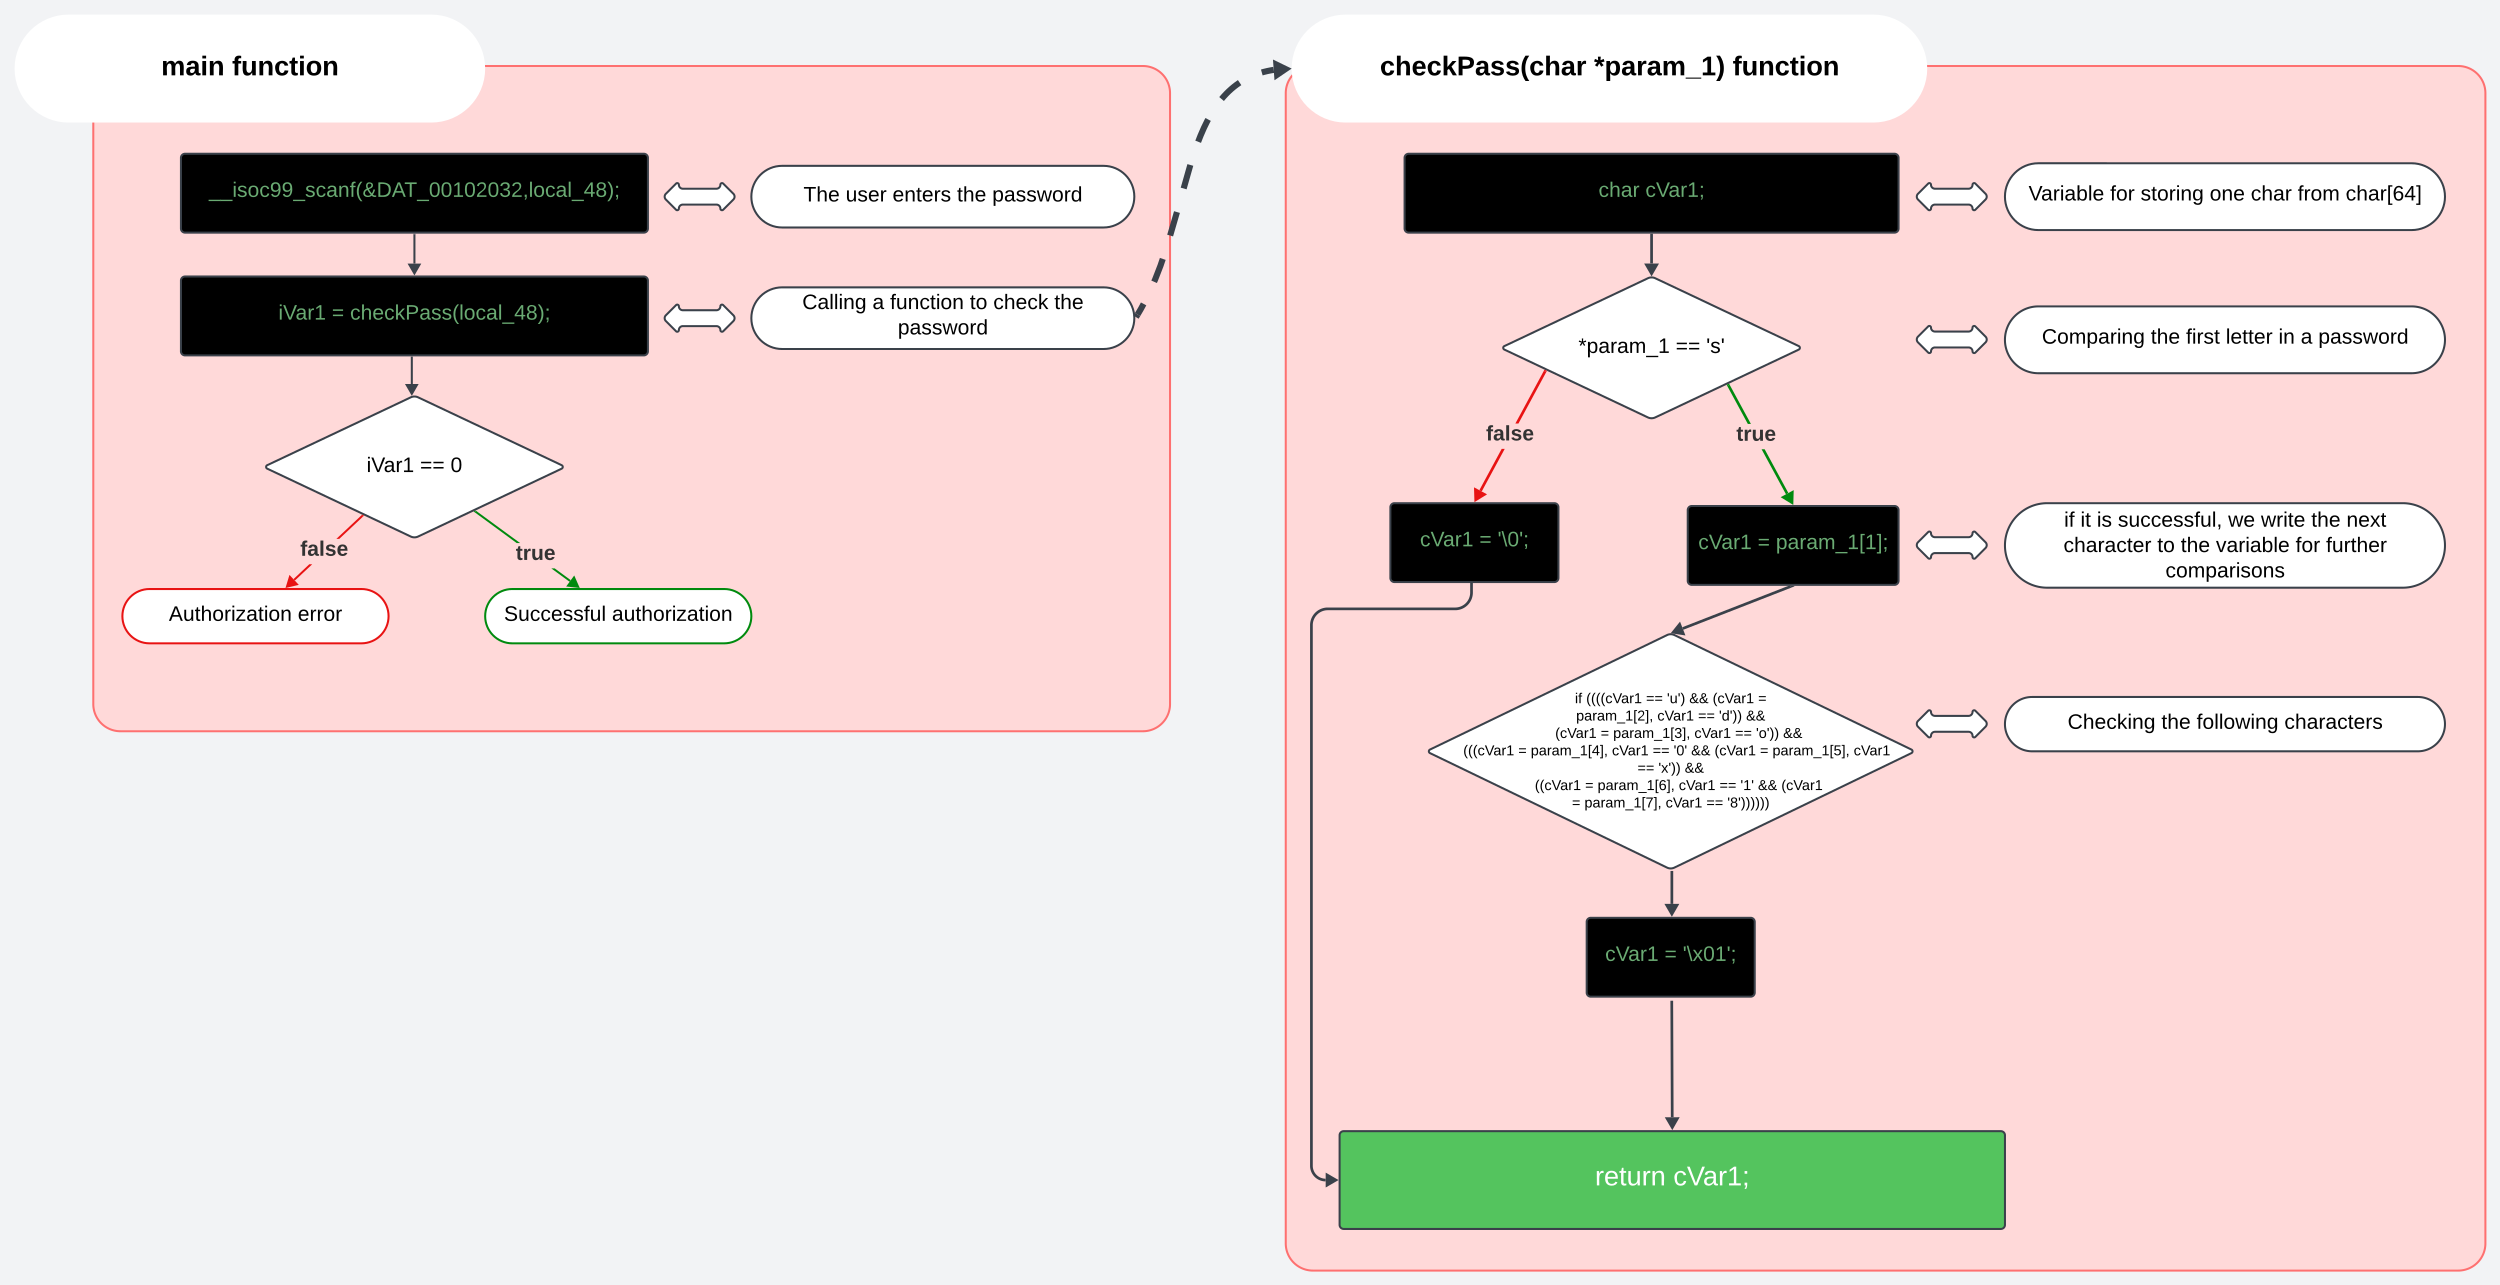 <svg xmlns="http://www.w3.org/2000/svg" xmlns:xlink="http://www.w3.org/1999/xlink" xmlns:lucid="lucid" width="3681.71" height="1892.68"><g transform="translate(-278.66 -669.564)" lucid:page-tab-id="0_0"><path d="M0 500h4000v2500H0z" fill="#f2f3f5"/><path d="M416.05 806.77a40 40 0 0 1 40-40h1505.7a40 40 0 0 1 40 40v899.7a40 40 0 0 1-40 40H456.05a40 40 0 0 1-40-40z" stroke="#fe7070" stroke-width="3" fill="#ffd9d9"/><path d="M1903.76 913.8c25.08 0 45.4 20.3 45.4 45.38 0 25.07-20.33 45.4-45.4 45.4h-473.2c-25.08 0-45.4-20.33-45.4-45.4s20.32-45.4 45.4-45.4z" stroke="#3a414a" stroke-width="3" fill="#fff"/><use xlink:href="#a" transform="matrix(1,0,0,1,1413.36,918.324) translate(48.537 47.951)"/><use xlink:href="#b" transform="matrix(1,0,0,1,1413.36,918.324) translate(110.673 47.951)"/><use xlink:href="#c" transform="matrix(1,0,0,1,1413.36,918.324) translate(179.722 47.951)"/><use xlink:href="#d" transform="matrix(1,0,0,1,1413.36,918.324) translate(274.698 47.951)"/><use xlink:href="#e" transform="matrix(1,0,0,1,1413.36,918.324) translate(326.549 47.951)"/><path d="M545.14 902a6 6 0 0 1 6-6h675.7a6 6 0 0 1 6 6v104.16a6 6 0 0 1-6 6h-675.7a6 6 0 0 1-6-6z" stroke="#3a414a" stroke-width="3"/><use xlink:href="#f" transform="matrix(1,0,0,1,579.527,901.808) translate(6.772 57.701)"/><path d="M913.66 691.06c43.9 0 79.5 35.6 79.5 79.5s-35.6 79.5-79.5 79.5h-534c-43.9 0-79.5-35.6-79.5-79.5s35.6-79.5 79.5-79.5z" stroke="#000" stroke-opacity="0" stroke-width="3" fill="#fff"/><use xlink:href="#g" transform="matrix(1,0,0,1,334.81,699.014) translate(181.278 81.5)"/><use xlink:href="#h" transform="matrix(1,0,0,1,334.81,699.014) translate(285.611 81.5)"/><path d="M545.14 1082.77a6 6 0 0 1 6-6h675.7a6 6 0 0 1 6 6v104.17a6 6 0 0 1-6 6h-675.7a6 6 0 0 1-6-6z" stroke="#3a414a" stroke-width="3"/><use xlink:href="#i" transform="matrix(1,0,0,1,579.527,1082.582) translate(109.136 57.701)"/><use xlink:href="#j" transform="matrix(1,0,0,1,579.527,1082.582) translate(187.864 57.701)"/><use xlink:href="#k" transform="matrix(1,0,0,1,579.527,1082.582) translate(214.654 57.701)"/><path d="M888.98 1015.16v42.62" stroke="#3a414a" stroke-width="3" fill="none"/><path d="M890.46 1015.2h-2.95v-1.54h2.96z" stroke="#3a414a" stroke-width=".05" fill="#3a414a"/><path d="M888.98 1072.27l-7.5-13h15z" stroke="#3a414a" stroke-width="3" fill="#3a414a"/><path d="M1903.76 1092.74c25.08 0 45.4 20.33 45.4 45.4s-20.33 45.4-45.4 45.4h-473.2c-25.08 0-45.4-20.33-45.4-45.4s20.32-45.4 45.4-45.4z" stroke="#3a414a" stroke-width="3" fill="#fff"/><use xlink:href="#l" transform="matrix(1,0,0,1,1413.36,1097.285) translate(46.809 27.451)"/><use xlink:href="#m" transform="matrix(1,0,0,1,1413.36,1097.285) translate(150.167 27.451)"/><use xlink:href="#n" transform="matrix(1,0,0,1,1413.36,1097.285) translate(176.093 27.451)"/><use xlink:href="#o" transform="matrix(1,0,0,1,1413.36,1097.285) translate(293.537 27.451)"/><use xlink:href="#p" transform="matrix(1,0,0,1,1413.36,1097.285) translate(328.105 27.451)"/><use xlink:href="#q" transform="matrix(1,0,0,1,1413.36,1097.285) translate(417.981 27.451)"/><use xlink:href="#e" transform="matrix(1,0,0,1,1413.36,1097.285) translate(187.543 64.785)"/><path d="M883.56 1254.73a12.7 12.7 0 0 1 10.85 0l211.38 99.9a2.84 2.84 0 0 1 0 5.14L894.4 1459.7a12.7 12.7 0 0 1-10.84 0l-211.37-99.93a2.84 2.84 0 0 1 0-5.13z" stroke="#3a414a" stroke-width="3" fill="#fff"/><use xlink:href="#r" transform="matrix(1,0,0,1,688.989,1262.666) translate(129.53 102.076)"/><use xlink:href="#s" transform="matrix(1,0,0,1,688.989,1262.666) translate(208.258 102.076)"/><use xlink:href="#t" transform="matrix(1,0,0,1,688.989,1262.666) translate(253.196 102.076)"/><path d="M885.13 1196.18v38.88M885.13 1196.22v-1.54" stroke="#3a414a" stroke-width="3" fill="none"/><path d="M885.13 1249.55l-7.5-13h15z" stroke="#3a414a" stroke-width="3" fill="#3a414a"/><path d="M810.9 1537c22.08 0 40 17.9 40 40s-17.92 40-40 40h-312c-22.1 0-40-17.9-40-40s17.9-40 40-40z" stroke="#e81313" stroke-width="3" fill="#fff"/><use xlink:href="#u" transform="matrix(1,0,0,1,478.487,1541) translate(48.858 42.889)"/><use xlink:href="#v" transform="matrix(1,0,0,1,478.487,1541) translate(238.722 42.889)"/><path d="M1345.16 1537c22.1 0 40 17.9 40 40s-17.9 40-40 40h-312c-22.1 0-40-17.9-40-40s17.9-40 40-40z" stroke="#008a0e" stroke-width="3" fill="#fff"/><use xlink:href="#w" transform="matrix(1,0,0,1,1012.76,1541) translate(8.154 42.889)"/><use xlink:href="#x" transform="matrix(1,0,0,1,1012.76,1541) translate(167.08 42.889)"/><path d="M712.85 1524.6l-2.02-2.15 23.37-21.94h4.3zm100.46-94.32l-35.02 32.9h-4.3l37.3-35.05z" stroke="#e81313" stroke-width=".05" fill="#e81313"/><path d="M814.83 1428.86l-1.55 1.45-2.02-2.14.7-.65z" fill="#e81313"/><path stroke="#e81313" stroke-width=".05" fill="#e81313"/><path d="M715.88 1530.02l-14.6 3.43 4.33-14.36z" fill="#e81313"/><path d="M718.7 1530.88l-19.58 4.6 5.82-19.27zm-15.27.55l9.63-2.26-6.77-7.2z" stroke="#e81313" stroke-width=".05" fill="#e81313"/><use xlink:href="#y" transform="matrix(1,0,0,1,720.851,1463.174) translate(0 24.889)"/><path d="M1119.24 1523.98l-1.74 2.38-26.95-19.73h5zm-74.68-54.68h-5l-61.68-45.17 1.74-2.38z" stroke="#008a0e" stroke-width=".05" fill="#008a0e"/><path d="M979.65 1421.77l-1.74 2.38-1.87-1.38 3.03-1.43z" fill="#008a0e"/><path stroke="#008a0e" stroke-width=".05" fill="#008a0e"/><path d="M1130.06 1533.73l-14.9-1.63 8.85-12.1z" fill="#008a0e"/><path d="M1132.44 1535.47l-20-2.17 11.9-16.23zm-14.6-4.56l9.84 1.08-4-9.05z" stroke="#008a0e" stroke-width=".05" fill="#008a0e"/><use xlink:href="#z" transform="matrix(1,0,0,1,1038.26,1469.295) translate(0 24.889)"/><path d="M2172.17 806.77a40 40 0 0 1 40-40h1686.7a40 40 0 0 1 40 40v1693.97a40 40 0 0 1-40 40h-1686.7a40 40 0 0 1-40-40z" stroke="#fe7070" stroke-width="3" fill="#ffd9d9"/><path d="M3037.36 691.06c43.9 0 79.5 35.6 79.5 79.5s-35.6 79.5-79.5 79.5h-777c-43.9 0-79.5-35.6-79.5-79.5s35.6-79.5 79.5-79.5z" stroke="#000" stroke-opacity="0" stroke-width="3" fill="#fff"/><use xlink:href="#A" transform="matrix(1,0,0,1,2227.66,699.014) translate(83.222 81.5)"/><use xlink:href="#B" transform="matrix(1,0,0,1,2227.66,699.014) translate(398.444 81.5)"/><use xlink:href="#C" transform="matrix(1,0,0,1,2227.66,699.014) translate(602.667 81.5)"/><path d="M1953.95 1132.77l4.5-7.55 4.4-8.1m15.46-32.56l1.47-3.34 7.92-20.43 3.37-9.95m10.83-34.37l10.05-34.62m9.86-34.68l9.84-34.67m11.5-34.14l3.5-8.98 5.1-11.7 4.7-9.6 1.4-2.6m19.8-30.06l3.04-3.56 3.8-4.1 3.76-3.73 3.8-3.45 3.8-3.2 3.86-2.96 3.92-2.76.6-.4m32.65-14.94l2.87-.82 5.52-1.33 5.88-1.16 3.33-.5" stroke="#3a414a" stroke-width="9" stroke-linejoin="round" fill="none"/><path d="M1954 1132.67l-2.35 3.97" stroke="#3a414a" stroke-width="9" fill="none"/><path d="M2171.88 771.22l-12.4 8.43-1.1-14.96z" stroke="#3a414a" stroke-width="9" fill="#3a414a"/><path d="M2347.16 902a6 6 0 0 1 6-6h715.48a6 6 0 0 1 6 6v104.16a6 6 0 0 1-6 6h-715.48a6 6 0 0 1-6-6z" stroke="#3a414a" stroke-width="3"/><use xlink:href="#D" transform="matrix(1,0,0,1,2383.533,901.808) translate(249.247 57.701)"/><use xlink:href="#E" transform="matrix(1,0,0,1,2383.533,901.808) translate(318.296 57.701)"/><path d="M3830.14 910c27.17 0 49.2 22 49.2 49.18 0 27.17-22.03 49.2-49.2 49.2h-549.62c-27.16 0-49.2-22.03-49.2-49.2 0-27.16 22.04-49.2 49.2-49.2z" stroke="#3a414a" stroke-width="3" fill="#fff"/><use xlink:href="#F" transform="matrix(1,0,0,1,3263.733,914.911) translate(2.364 49.92)"/><use xlink:href="#G" transform="matrix(1,0,0,1,3263.733,914.911) translate(122.488 49.92)"/><use xlink:href="#H" transform="matrix(1,0,0,1,3263.733,914.911) translate(167.34 49.92)"/><use xlink:href="#I" transform="matrix(1,0,0,1,3263.733,914.911) translate(269.142 49.92)"/><use xlink:href="#J" transform="matrix(1,0,0,1,3263.733,914.911) translate(329.636 49.92)"/><use xlink:href="#K" transform="matrix(1,0,0,1,3263.733,914.911) translate(398.685 49.92)"/><use xlink:href="#L" transform="matrix(1,0,0,1,3263.733,914.911) translate(469.377 49.92)"/><path d="M1259.27 963.42a6 6 0 0 1 0-8.48l15.02-15a2.42 2.42 0 0 1 4.12 1.7 5.85 5.85 0 0 0 5.85 5.85h49.45a5.85 5.85 0 0 0 5.85-5.86 2.42 2.42 0 0 1 4.13-1.7l15 15a6 6 0 0 1 0 8.48l-15 15.02a2.42 2.42 0 0 1-4.13-1.72 5.85 5.85 0 0 0-5.85-5.84h-49.45a5.85 5.85 0 0 0-5.85 5.84 2.42 2.42 0 0 1-4.13 1.72zM1259.27 1142.38a6 6 0 0 1 0-8.48l15.02-15a2.42 2.42 0 0 1 4.12 1.7 5.85 5.85 0 0 0 5.85 5.85h49.45a5.85 5.85 0 0 0 5.85-5.85 2.42 2.42 0 0 1 4.13-1.7l15 15a6 6 0 0 1 0 8.48l-15 15.02a2.42 2.42 0 0 1-4.13-1.72 5.85 5.85 0 0 0-5.85-5.84h-49.45a5.85 5.85 0 0 0-5.85 5.84 2.42 2.42 0 0 1-4.13 1.72zM3103.27 963.42a6 6 0 0 1 0-8.48l15-15a2.42 2.42 0 0 1 4.14 1.7 5.85 5.85 0 0 0 5.86 5.85h49.45a5.85 5.85 0 0 0 5.86-5.86 2.42 2.42 0 0 1 4.14-1.7l15 15a6 6 0 0 1 0 8.48l-15 15.02a2.42 2.42 0 0 1-4.14-1.72 5.85 5.85 0 0 0-5.85-5.84h-49.44a5.85 5.85 0 0 0-5.85 5.84 2.42 2.42 0 0 1-4.12 1.72zM2705.48 1079.34a12.7 12.7 0 0 1 10.84 0l211.37 99.92a2.84 2.84 0 0 1 0 5.13l-211.38 99.9a12.7 12.7 0 0 1-10.84 0l-211.37-99.9a2.84 2.84 0 0 1 0-5.14z" stroke="#3a414a" stroke-width="3" fill="#fff"/><use xlink:href="#M" transform="matrix(1,0,0,1,2510.904,1087.279) translate(92.24 102.076)"/><use xlink:href="#s" transform="matrix(1,0,0,1,2510.904,1087.279) translate(235.524 102.076)"/><use xlink:href="#N" transform="matrix(1,0,0,1,2510.904,1087.279) translate(280.462 102.076)"/><path d="M2710.9 1015.66v41.97" stroke="#3a414a" stroke-width="4" fill="none"/><path d="M2712.88 1015.7h-3.95v-2.04h3.95z" stroke="#3a414a" stroke-width=".05" fill="#3a414a"/><path d="M2710.9 1072.62l-7.5-13h15z" stroke="#3a414a" stroke-width="4" fill="#3a414a"/><path d="M3103.27 1173.8a6 6 0 0 1 0-8.5l15-15a2.42 2.42 0 0 1 4.14 1.7 5.85 5.85 0 0 0 5.86 5.85h49.45a5.85 5.85 0 0 0 5.86-5.84 2.42 2.42 0 0 1 4.14-1.7l15 15a6 6 0 0 1 0 8.5l-15 15a2.42 2.42 0 0 1-4.14-1.7 5.85 5.85 0 0 0-5.85-5.86h-49.44a5.85 5.85 0 0 0-5.85 5.85 2.42 2.42 0 0 1-4.12 1.7zM3830.14 1120.8c27.17 0 49.2 22.03 49.2 49.2s-22.03 49.2-49.2 49.2h-549.62c-27.16 0-49.2-22.03-49.2-49.2s22.04-49.2 49.2-49.2z" stroke="#3a414a" stroke-width="3" fill="#fff"/><use xlink:href="#O" transform="matrix(1,0,0,1,3263.733,1125.73) translate(21.981 49.92)"/><use xlink:href="#d" transform="matrix(1,0,0,1,3263.733,1125.73) translate(182.377 49.92)"/><use xlink:href="#P" transform="matrix(1,0,0,1,3263.733,1125.73) translate(234.228 49.92)"/><use xlink:href="#Q" transform="matrix(1,0,0,1,3263.733,1125.73) translate(292.821 49.92)"/><use xlink:href="#R" transform="matrix(1,0,0,1,3263.733,1125.73) translate(370.426 49.92)"/><use xlink:href="#m" transform="matrix(1,0,0,1,3263.733,1125.73) translate(403.179 49.92)"/><use xlink:href="#e" transform="matrix(1,0,0,1,3263.733,1125.73) translate(429.105 49.92)"/><path d="M2764.16 1420.74a6 6 0 0 1 6-6h298.48a6 6 0 0 1 6 6v104.16a6 6 0 0 1-6 6h-298.48a6 6 0 0 1-6-6z" stroke="#3a414a" stroke-width="3"/><use xlink:href="#S" transform="matrix(1,0,0,1,2779.683,1420.55) translate(0 57.701)"/><use xlink:href="#j" transform="matrix(1,0,0,1,2779.683,1420.55) translate(87.457 57.701)"/><use xlink:href="#T" transform="matrix(1,0,0,1,2779.683,1420.55) translate(114.247 57.701)"/><path d="M2912.33 1395.6l-3.47 1.9-35.95-66.32h4.5zm-55.17-101.75h-4.5l-30.2-55.73 3.47-1.88z" stroke="#008a0e" stroke-width=".05" fill="#008a0e"/><path d="M2825.96 1236.3l-3.48 1.87-1.03-1.9 3.58-1.7z" fill="#008a0e"/><path stroke="#008a0e" stroke-width=".05" fill="#008a0e"/><path d="M2917.74 1409.72l-12.8-7.84 13.2-7.15z" fill="#008a0e"/><path d="M2919.62 1413.2l-18.62-11.43 19.2-10.4zm-10.72-11.22l6.95 4.27.22-8.15z" stroke="#008a0e" stroke-width=".05" fill="#008a0e"/><g><use xlink:href="#z" transform="matrix(1,0,0,1,2835.741,1293.85) translate(0 24.889)"/></g><path d="M3103.27 1476.6a6 6 0 0 1 0-8.47l15-15.02a2.42 2.42 0 0 1 4.14 1.73 5.85 5.85 0 0 0 5.86 5.85h49.45a5.85 5.85 0 0 0 5.86-5.85 2.42 2.42 0 0 1 4.14-1.7l15 15a6 6 0 0 1 0 8.48l-15 15.03a2.42 2.42 0 0 1-4.14-1.72 5.85 5.85 0 0 0-5.85-5.84h-49.44a5.85 5.85 0 0 0-5.85 5.85 2.42 2.42 0 0 1-4.12 1.72zM3817.1 1410.6c34.38 0 62.23 27.86 62.23 62.22 0 34.37-27.86 62.23-62.22 62.23h-523.54c-34.37 0-62.23-27.86-62.23-62.23 0-34.36 27.86-62.22 62.23-62.22z" stroke="#3a414a" stroke-width="3" fill="#fff"/><g><use xlink:href="#U" transform="matrix(1,0,0,1,3263.733,1416.823) translate(54.691 28.42)"/><use xlink:href="#V" transform="matrix(1,0,0,1,3263.733,1416.823) translate(78.802 28.42)"/><use xlink:href="#W" transform="matrix(1,0,0,1,3263.733,1416.823) translate(102.914 28.42)"/><use xlink:href="#X" transform="matrix(1,0,0,1,3263.733,1416.823) translate(133.938 28.42)"/><use xlink:href="#Y" transform="matrix(1,0,0,1,3263.733,1416.823) translate(296.321 28.42)"/><use xlink:href="#Z" transform="matrix(1,0,0,1,3263.733,1416.823) translate(344.63 28.42)"/><use xlink:href="#aa" transform="matrix(1,0,0,1,3263.733,1416.823) translate(418.691 28.42)"/><use xlink:href="#ab" transform="matrix(1,0,0,1,3263.733,1416.823) translate(470.543 28.42)"/><use xlink:href="#ac" transform="matrix(1,0,0,1,3263.733,1416.823) translate(53.827 65.753)"/><use xlink:href="#ad" transform="matrix(1,0,0,1,3263.733,1416.823) translate(191.926 65.753)"/><use xlink:href="#aa" transform="matrix(1,0,0,1,3263.733,1416.823) translate(226.494 65.753)"/><use xlink:href="#ae" transform="matrix(1,0,0,1,3263.733,1416.823) translate(278.346 65.753)"/><use xlink:href="#af" transform="matrix(1,0,0,1,3263.733,1416.823) translate(395.617 65.753)"/><use xlink:href="#ag" transform="matrix(1,0,0,1,3263.733,1416.823) translate(440.469 65.753)"/><use xlink:href="#ah" transform="matrix(1,0,0,1,3263.733,1416.823) translate(203.986 103.087)"/></g><path d="M3103.27 1739.8a6 6 0 0 1 0-8.5l15-15a2.42 2.42 0 0 1 4.14 1.7 5.85 5.85 0 0 0 5.86 5.85h49.45a5.85 5.85 0 0 0 5.86-5.84 2.42 2.42 0 0 1 4.14-1.7l15 15a6 6 0 0 1 0 8.5l-15 15a2.42 2.42 0 0 1-4.14-1.7 5.85 5.85 0 0 0-5.85-5.86h-49.44a5.85 5.85 0 0 0-5.85 5.85 2.42 2.42 0 0 1-4.12 1.7zM3839.33 1696c22.1 0 40 17.9 40 40s-17.9 40-40 40h-568c-22.1 0-40-17.9-40-40s17.9-40 40-40z" stroke="#3a414a" stroke-width="3" fill="#fff"/><g><use xlink:href="#ai" transform="matrix(1,0,0,1,3263.733,1700) translate(59.877 42.889)"/><use xlink:href="#aa" transform="matrix(1,0,0,1,3263.733,1700) translate(197.975 42.889)"/><use xlink:href="#aj" transform="matrix(1,0,0,1,3263.733,1700) translate(249.827 42.889)"/><use xlink:href="#ak" transform="matrix(1,0,0,1,3263.733,1700) translate(379.111 42.889)"/></g><path d="M2733.7 1604.82a12.42 12.42 0 0 1 10.8 0l349.12 168.62a2.9 2.9 0 0 1 0 5.2l-349.13 168.63a12.42 12.42 0 0 1-10.8 0l-349.14-168.62a2.9 2.9 0 0 1 0-5.2z" stroke="#3a414a" stroke-width="3" fill="#fff"/><g><use xlink:href="#al" transform="matrix(1,0,0,1,2415.152,1619.594) translate(182.879 85.535)"/><use xlink:href="#am" transform="matrix(1,0,0,1,2415.152,1619.594) translate(199.412 85.535)"/><use xlink:href="#an" transform="matrix(1,0,0,1,2415.152,1619.594) translate(287.59 85.535)"/><use xlink:href="#ao" transform="matrix(1,0,0,1,2415.152,1619.594) translate(318.405 85.535)"/><use xlink:href="#ap" transform="matrix(1,0,0,1,2415.152,1619.594) translate(351.294 85.535)"/><use xlink:href="#aq" transform="matrix(1,0,0,1,2415.152,1619.594) translate(385.664 85.535)"/><use xlink:href="#ar" transform="matrix(1,0,0,1,2415.152,1619.594) translate(452.686 85.535)"/><use xlink:href="#as" transform="matrix(1,0,0,1,2415.152,1619.594) translate(184.627 111.135)"/><use xlink:href="#at" transform="matrix(1,0,0,1,2415.152,1619.594) translate(304.212 111.135)"/><use xlink:href="#an" transform="matrix(1,0,0,1,2415.152,1619.594) translate(364.183 111.135)"/><use xlink:href="#au" transform="matrix(1,0,0,1,2415.152,1619.594) translate(394.998 111.135)"/><use xlink:href="#av" transform="matrix(1,0,0,1,2415.152,1619.594) translate(434.938 111.135)"/><use xlink:href="#aw" transform="matrix(1,0,0,1,2415.152,1619.594) translate(130.079 136.735)"/><use xlink:href="#aq" transform="matrix(1,0,0,1,2415.152,1619.594) translate(153.783 136.735)"/><use xlink:href="#ax" transform="matrix(1,0,0,1,2415.152,1619.594) translate(220.805 136.735)"/><use xlink:href="#ay" transform="matrix(1,0,0,1,2415.152,1619.594) translate(239.175 136.735)"/><use xlink:href="#at" transform="matrix(1,0,0,1,2415.152,1619.594) translate(358.761 136.735)"/><use xlink:href="#an" transform="matrix(1,0,0,1,2415.152,1619.594) translate(418.731 136.735)"/><use xlink:href="#az" transform="matrix(1,0,0,1,2415.152,1619.594) translate(449.546 136.735)"/><use xlink:href="#av" transform="matrix(1,0,0,1,2415.152,1619.594) translate(489.486 136.735)"/><use xlink:href="#aA" transform="matrix(1,0,0,1,2415.152,1619.594) translate(0.563 162.335)"/><use xlink:href="#aB" transform="matrix(1,0,0,1,2415.152,1619.594) translate(18.341 162.335)"/><use xlink:href="#ax" transform="matrix(1,0,0,1,2415.152,1619.594) translate(99.467 162.335)"/><use xlink:href="#aC" transform="matrix(1,0,0,1,2415.152,1619.594) translate(117.837 162.335)"/><use xlink:href="#at" transform="matrix(1,0,0,1,2415.152,1619.594) translate(237.422 162.335)"/><use xlink:href="#an" transform="matrix(1,0,0,1,2415.152,1619.594) translate(297.393 162.335)"/><use xlink:href="#aD" transform="matrix(1,0,0,1,2415.152,1619.594) translate(328.207 162.335)"/><use xlink:href="#ap" transform="matrix(1,0,0,1,2415.152,1619.594) translate(354.044 162.335)"/><use xlink:href="#aq" transform="matrix(1,0,0,1,2415.152,1619.594) translate(388.415 162.335)"/><use xlink:href="#ax" transform="matrix(1,0,0,1,2415.152,1619.594) translate(455.437 162.335)"/><use xlink:href="#aE" transform="matrix(1,0,0,1,2415.152,1619.594) translate(473.807 162.335)"/><use xlink:href="#aF" transform="matrix(1,0,0,1,2415.152,1619.594) translate(593.393 162.335)"/><use xlink:href="#an" transform="matrix(1,0,0,1,2415.152,1619.594) translate(274.998 187.935)"/><use xlink:href="#aG" transform="matrix(1,0,0,1,2415.152,1619.594) translate(305.812 187.935)"/><use xlink:href="#av" transform="matrix(1,0,0,1,2415.152,1619.594) translate(344.568 187.935)"/><use xlink:href="#aw" transform="matrix(1,0,0,1,2415.152,1619.594) translate(100.094 213.535)"/><use xlink:href="#aH" transform="matrix(1,0,0,1,2415.152,1619.594) translate(123.798 213.535)"/><use xlink:href="#ax" transform="matrix(1,0,0,1,2415.152,1619.594) translate(197.872 213.535)"/><use xlink:href="#aI" transform="matrix(1,0,0,1,2415.152,1619.594) translate(216.242 213.535)"/><use xlink:href="#at" transform="matrix(1,0,0,1,2415.152,1619.594) translate(335.827 213.535)"/><use xlink:href="#an" transform="matrix(1,0,0,1,2415.152,1619.594) translate(395.798 213.535)"/><use xlink:href="#aJ" transform="matrix(1,0,0,1,2415.152,1619.594) translate(426.612 213.535)"/><use xlink:href="#ap" transform="matrix(1,0,0,1,2415.152,1619.594) translate(452.449 213.535)"/><use xlink:href="#aK" transform="matrix(1,0,0,1,2415.152,1619.594) translate(486.82 213.535)"/><use xlink:href="#ax" transform="matrix(1,0,0,1,2415.152,1619.594) translate(178.524 239.135)"/><use xlink:href="#aL" transform="matrix(1,0,0,1,2415.152,1619.594) translate(196.894 239.135)"/><use xlink:href="#at" transform="matrix(1,0,0,1,2415.152,1619.594) translate(316.479 239.135)"/><use xlink:href="#an" transform="matrix(1,0,0,1,2415.152,1619.594) translate(376.449 239.135)"/><use xlink:href="#aM" transform="matrix(1,0,0,1,2415.152,1619.594) translate(407.264 239.135)"/></g><path d="M2915.9 1533.13l-159.12 62.05" stroke="#3a414a" stroke-width="4" fill="none"/><path d="M2921.3 1533.15l-4.72 1.84-1-2.6h5.4z" stroke="#3a414a" stroke-width=".05" fill="#3a414a"/><path d="M2742.82 1600.63l9.38-11.7 5.45 13.97z" stroke="#3a414a" stroke-width="4" fill="#3a414a"/><path d="M2326.26 1416.6a6 6 0 0 1 6-6h235.48a6 6 0 0 1 6 6v104.16a6 6 0 0 1-6 6h-235.48a6 6 0 0 1-6-6z" stroke="#3a414a" stroke-width="3"/><g><use xlink:href="#S" transform="matrix(1,0,0,1,2338.633,1416.409) translate(31.216 57.701)"/><use xlink:href="#j" transform="matrix(1,0,0,1,2338.633,1416.409) translate(118.673 57.701)"/><use xlink:href="#aN" transform="matrix(1,0,0,1,2338.633,1416.409) translate(145.463 57.701)"/></g><path d="M2460.77 1393.33l-3.48-1.88 32.87-60.82h4.5zm95.02-175.8l-40.97 75.77h-4.5l41.98-77.65z" stroke="#e81313" stroke-width=".05" fill="#e81313"/><path d="M2556.8 1215.68l-1.04 1.9-3.47-1.88.9-1.7z" fill="#e81313"/><path stroke="#e81313" stroke-width=".05" fill="#e81313"/><path d="M2464.68 1397.72l-12.78 7.86-.42-15z" fill="#e81313"/><path d="M2468.63 1397.6l-18.6 11.46-.62-21.84zm-14.85 4.5l6.95-4.27-7.18-3.88z" stroke="#e81313" stroke-width=".05" fill="#e81313"/><g><use xlink:href="#y" transform="matrix(1,0,0,1,2467.111,1293.3) translate(0 24.889)"/></g><path d="M2251.47 2341.42a6 6 0 0 1 6-6h967.86a6 6 0 0 1 6 6v132a6 6 0 0 1-6 6h-967.86a6 6 0 0 1-6-6z" stroke="#3a414a" stroke-width="3" fill="#54c45e"/><g><use xlink:href="#aO" transform="matrix(1,0,0,1,2300.461,2342.619) translate(327.111 72.625)"/><use xlink:href="#aP" transform="matrix(1,0,0,1,2300.461,2342.619) translate(442.444 72.625)"/></g><path d="M2445.74 1528.24v14a24 24 0 0 1-24 24h-187.77a24 24 0 0 0-24 24v796.17a21 21 0 0 0 21 21.02M2445.74 1528.3v-2.06" stroke="#3a414a" stroke-width="4" fill="none"/><path d="M2245.97 2407.42l-13 7.5v-15z" stroke="#3a414a" stroke-width="4" fill="#3a414a"/><path d="M2615.35 2027.2a6 6 0 0 1 6-6h235.48a6 6 0 0 1 6 6v104.15a6 6 0 0 1-6 6h-235.48a6 6 0 0 1-6-6z" stroke="#3a414a" stroke-width="3"/><g><use xlink:href="#S" transform="matrix(1,0,0,1,2627.724,2026.995) translate(14.796 57.701)"/><use xlink:href="#j" transform="matrix(1,0,0,1,2627.724,2026.995) translate(102.253 57.701)"/><use xlink:href="#aQ" transform="matrix(1,0,0,1,2627.724,2026.995) translate(129.043 57.701)"/></g><path d="M2740.78 1954.22v46.48M2740.78 1954.28v-2.06" stroke="#3a414a" stroke-width="4" fill="none"/><path d="M2740.78 2015.7l-7.5-13h15z" stroke="#3a414a" stroke-width="4" fill="#3a414a"/><path d="M2740.65 2145.3l.67 169.63M2740.65 2145.35v-2.05" stroke="#3a414a" stroke-width="4" fill="none"/><path d="M2741.4 2329.92l-7.57-12.96 15-.06z" stroke="#3a414a" stroke-width="4" fill="#3a414a"/><defs><path d="M127-220V0H93v-220H8v-28h204v28h-85" id="aR"/><path d="M106-169C34-169 62-67 57 0H25v-261h32l-1 103c12-21 28-36 61-36 89 0 53 116 60 194h-32v-121c2-32-8-49-39-48" id="aS"/><path d="M100-194c63 0 86 42 84 106H49c0 40 14 67 53 68 26 1 43-12 49-29l28 8c-11 28-37 45-77 45C44 4 14-33 15-96c1-61 26-98 85-98zm52 81c6-60-76-77-97-28-3 7-6 17-6 28h103" id="aT"/><g id="a"><use transform="matrix(0.086,0,0,0.086,0,0)" xlink:href="#aR"/><use transform="matrix(0.086,0,0,0.086,18.926,0)" xlink:href="#aS"/><use transform="matrix(0.086,0,0,0.086,36.21,0)" xlink:href="#aT"/></g><path d="M84 4C-5 8 30-112 23-190h32v120c0 31 7 50 39 49 72-2 45-101 50-169h31l1 190h-30c-1-10 1-25-2-33-11 22-28 36-60 37" id="aU"/><path d="M135-143c-3-34-86-38-87 0 15 53 115 12 119 90S17 21 10-45l28-5c4 36 97 45 98 0-10-56-113-15-118-90-4-57 82-63 122-42 12 7 21 19 24 35" id="aV"/><path d="M114-163C36-179 61-72 57 0H25l-1-190h30c1 12-1 29 2 39 6-27 23-49 58-41v29" id="aW"/><g id="b"><use transform="matrix(0.086,0,0,0.086,0,0)" xlink:href="#aU"/><use transform="matrix(0.086,0,0,0.086,17.284,0)" xlink:href="#aV"/><use transform="matrix(0.086,0,0,0.086,32.84,0)" xlink:href="#aT"/><use transform="matrix(0.086,0,0,0.086,50.123,0)" xlink:href="#aW"/></g><path d="M117-194c89-4 53 116 60 194h-32v-121c0-31-8-49-39-48C34-167 62-67 57 0H25l-1-190h30c1 10-1 24 2 32 11-22 29-35 61-36" id="aX"/><path d="M59-47c-2 24 18 29 38 22v24C64 9 27 4 27-40v-127H5v-23h24l9-43h21v43h35v23H59v120" id="aY"/><g id="c"><use transform="matrix(0.086,0,0,0.086,0,0)" xlink:href="#aT"/><use transform="matrix(0.086,0,0,0.086,17.284,0)" xlink:href="#aX"/><use transform="matrix(0.086,0,0,0.086,34.568,0)" xlink:href="#aY"/><use transform="matrix(0.086,0,0,0.086,43.21,0)" xlink:href="#aT"/><use transform="matrix(0.086,0,0,0.086,60.494,0)" xlink:href="#aW"/><use transform="matrix(0.086,0,0,0.086,70.778,0)" xlink:href="#aV"/></g><g id="d"><use transform="matrix(0.086,0,0,0.086,0,0)" xlink:href="#aY"/><use transform="matrix(0.086,0,0,0.086,8.642,0)" xlink:href="#aS"/><use transform="matrix(0.086,0,0,0.086,25.926,0)" xlink:href="#aT"/></g><path d="M115-194c55 1 70 41 70 98S169 2 115 4C84 4 66-9 55-30l1 105H24l-1-265h31l2 30c10-21 28-34 59-34zm-8 174c40 0 45-34 45-75s-6-73-45-74c-42 0-51 32-51 76 0 43 10 73 51 73" id="aZ"/><path d="M141-36C126-15 110 5 73 4 37 3 15-17 15-53c-1-64 63-63 125-63 3-35-9-54-41-54-24 1-41 7-42 31l-33-3c5-37 33-52 76-52 45 0 72 20 72 64v82c-1 20 7 32 28 27v20c-31 9-61-2-59-35zM48-53c0 20 12 33 32 33 41-3 63-29 60-74-43 2-92-5-92 41" id="ba"/><path d="M206 0h-36l-40-164L89 0H53L-1-190h32L70-26l43-164h34l41 164 42-164h31" id="bb"/><path d="M100-194c62-1 85 37 85 99 1 63-27 99-86 99S16-35 15-95c0-66 28-99 85-99zM99-20c44 1 53-31 53-75 0-43-8-75-51-75s-53 32-53 75 10 74 51 75" id="bc"/><path d="M85-194c31 0 48 13 60 33l-1-100h32l1 261h-30c-2-10 0-23-3-31C134-8 116 4 85 4 32 4 16-35 15-94c0-66 23-100 70-100zm9 24c-40 0-46 34-46 75 0 40 6 74 45 74 42 0 51-32 51-76 0-42-9-74-50-73" id="bd"/><g id="e"><use transform="matrix(0.086,0,0,0.086,0,0)" xlink:href="#aZ"/><use transform="matrix(0.086,0,0,0.086,17.284,0)" xlink:href="#ba"/><use transform="matrix(0.086,0,0,0.086,34.568,0)" xlink:href="#aV"/><use transform="matrix(0.086,0,0,0.086,50.123,0)" xlink:href="#aV"/><use transform="matrix(0.086,0,0,0.086,65.679,0)" xlink:href="#bb"/><use transform="matrix(0.086,0,0,0.086,88.062,0)" xlink:href="#bc"/><use transform="matrix(0.086,0,0,0.086,105.346,0)" xlink:href="#aW"/><use transform="matrix(0.086,0,0,0.086,115.63,0)" xlink:href="#bd"/></g><path fill="#6aab73" d="M-5 72V49h209v23H-5" id="be"/><path fill="#6aab73" d="M24-231v-30h32v30H24zM24 0v-190h32V0H24" id="bf"/><path fill="#6aab73" d="M135-143c-3-34-86-38-87 0 15 53 115 12 119 90S17 21 10-45l28-5c4 36 97 45 98 0-10-56-113-15-118-90-4-57 82-63 122-42 12 7 21 19 24 35" id="bg"/><path fill="#6aab73" d="M100-194c62-1 85 37 85 99 1 63-27 99-86 99S16-35 15-95c0-66 28-99 85-99zM99-20c44 1 53-31 53-75 0-43-8-75-51-75s-53 32-53 75 10 74 51 75" id="bh"/><path fill="#6aab73" d="M96-169c-40 0-48 33-48 73s9 75 48 75c24 0 41-14 43-38l32 2c-6 37-31 61-74 61-59 0-76-41-82-99-10-93 101-131 147-64 4 7 5 14 7 22l-32 3c-4-21-16-35-41-35" id="bi"/><path fill="#6aab73" d="M99-251c64 0 84 50 84 122C183-37 130 33 47-8c-14-7-20-23-25-40l30-5c6 39 69 39 84 7 9-19 16-44 16-74-10 22-31 35-62 35-49 0-73-33-73-83 0-54 28-83 82-83zm-1 141c31-1 51-18 51-49 0-36-14-67-51-67-34 0-49 23-49 58 0 34 15 58 49 58" id="bj"/><path fill="#6aab73" d="M141-36C126-15 110 5 73 4 37 3 15-17 15-53c-1-64 63-63 125-63 3-35-9-54-41-54-24 1-41 7-42 31l-33-3c5-37 33-52 76-52 45 0 72 20 72 64v82c-1 20 7 32 28 27v20c-31 9-61-2-59-35zM48-53c0 20 12 33 32 33 41-3 63-29 60-74-43 2-92-5-92 41" id="bk"/><path fill="#6aab73" d="M117-194c89-4 53 116 60 194h-32v-121c0-31-8-49-39-48C34-167 62-67 57 0H25l-1-190h30c1 10-1 24 2 32 11-22 29-35 61-36" id="bl"/><path fill="#6aab73" d="M101-234c-31-9-42 10-38 44h38v23H63V0H32v-167H5v-23h27c-7-52 17-82 69-68v24" id="bm"/><path fill="#6aab73" d="M87 75C49 33 22-17 22-94c0-76 28-126 65-167h31c-38 41-64 92-64 168S80 34 118 75H87" id="bn"/><path fill="#6aab73" d="M234-2c-28 10-62 0-77-18C117 19 8 12 13-65c3-43 29-61 60-76-25-40-17-114 47-108 35 3 59 15 59 50 0 44-40 53-71 69 14 26 32 50 51 72 14-21 24-43 30-72l26 8c-9 33-21 57-38 82 13 13 33 22 57 15v23zM97-151c25-10 52-18 56-48-1-18-13-29-33-29-42 0-39 50-23 77zM42-66c-3 51 71 58 98 28-20-24-41-51-56-80-23 10-40 24-42 52" id="bo"/><path fill="#6aab73" d="M30-248c118-7 216 8 213 122C240-48 200 0 122 0H30v-248zM63-27c89 8 146-16 146-99s-60-101-146-95v194" id="bp"/><path fill="#6aab73" d="M205 0l-28-72H64L36 0H1l101-248h38L239 0h-34zm-38-99l-47-123c-12 45-31 82-46 123h93" id="bq"/><path fill="#6aab73" d="M127-220V0H93v-220H8v-28h204v28h-85" id="br"/><path fill="#6aab73" d="M101-251c68 0 85 55 85 127S166 4 100 4C33 4 14-52 14-124c0-73 17-127 87-127zm-1 229c47 0 54-49 54-102s-4-102-53-102c-51 0-55 48-55 102 0 53 5 102 54 102" id="bs"/><path fill="#6aab73" d="M27 0v-27h64v-190l-56 39v-29l58-41h29v221h61V0H27" id="bt"/><path fill="#6aab73" d="M101-251c82-7 93 87 43 132L82-64C71-53 59-42 53-27h129V0H18c2-99 128-94 128-182 0-28-16-43-45-43s-46 15-49 41l-32-3c6-41 34-60 81-64" id="bu"/><path fill="#6aab73" d="M126-127c33 6 58 20 58 59 0 88-139 92-164 29-3-8-5-16-6-25l32-3c6 27 21 44 54 44 32 0 52-15 52-46 0-38-36-46-79-43v-28c39 1 72-4 72-42 0-27-17-43-46-43-28 0-47 15-49 41l-32-3c6-42 35-63 81-64 48-1 79 21 79 65 0 36-21 52-52 59" id="bv"/><path fill="#6aab73" d="M68-38c1 34 0 65-14 84H32c9-13 17-26 17-46H33v-38h35" id="bw"/><path fill="#6aab73" d="M24 0v-261h32V0H24" id="bx"/><path fill="#6aab73" d="M155-56V0h-30v-56H8v-25l114-167h33v167h35v25h-35zm-30-156c-27 46-58 90-88 131h88v-131" id="by"/><path fill="#6aab73" d="M134-131c28 9 52 24 51 62-1 50-34 73-85 73S17-19 16-69c0-36 21-54 49-61-75-25-45-126 34-121 46 3 78 18 79 63 0 33-17 51-44 57zm-34-11c31 1 46-15 46-44 0-28-17-43-47-42-29 0-46 13-45 42 1 28 16 44 46 44zm1 122c35 0 51-18 51-52 0-30-18-46-53-46-33 0-51 17-51 47 0 34 19 51 53 51" id="bz"/><path fill="#6aab73" d="M33-261c38 41 65 92 65 168S71 34 33 75H2C39 34 66-17 66-93S39-220 2-261h31" id="bA"/><path fill="#6aab73" d="M68-36c1 33-1 63-14 82H32c9-13 17-26 17-46H33v-36h35zM33-154v-36h35v36H33" id="bB"/><g id="f"><use transform="matrix(0.086,0,0,0.086,0,0)" xlink:href="#be"/><use transform="matrix(0.086,0,0,0.086,17.284,0)" xlink:href="#be"/><use transform="matrix(0.086,0,0,0.086,34.568,0)" xlink:href="#bf"/><use transform="matrix(0.086,0,0,0.086,41.395,0)" xlink:href="#bg"/><use transform="matrix(0.086,0,0,0.086,56.951,0)" xlink:href="#bh"/><use transform="matrix(0.086,0,0,0.086,74.235,0)" xlink:href="#bi"/><use transform="matrix(0.086,0,0,0.086,89.79,0)" xlink:href="#bj"/><use transform="matrix(0.086,0,0,0.086,107.074,0)" xlink:href="#bj"/><use transform="matrix(0.086,0,0,0.086,124.358,0)" xlink:href="#be"/><use transform="matrix(0.086,0,0,0.086,141.642,0)" xlink:href="#bg"/><use transform="matrix(0.086,0,0,0.086,157.198,0)" xlink:href="#bi"/><use transform="matrix(0.086,0,0,0.086,172.753,0)" xlink:href="#bk"/><use transform="matrix(0.086,0,0,0.086,190.037,0)" xlink:href="#bl"/><use transform="matrix(0.086,0,0,0.086,207.321,0)" xlink:href="#bm"/><use transform="matrix(0.086,0,0,0.086,215.963,0)" xlink:href="#bn"/><use transform="matrix(0.086,0,0,0.086,226.247,0)" xlink:href="#bo"/><use transform="matrix(0.086,0,0,0.086,246.988,0)" xlink:href="#bp"/><use transform="matrix(0.086,0,0,0.086,269.37,0)" xlink:href="#bq"/><use transform="matrix(0.086,0,0,0.086,287.778,0)" xlink:href="#br"/><use transform="matrix(0.086,0,0,0.086,306.704,0)" xlink:href="#be"/><use transform="matrix(0.086,0,0,0.086,323.988,0)" xlink:href="#bs"/><use transform="matrix(0.086,0,0,0.086,341.272,0)" xlink:href="#bs"/><use transform="matrix(0.086,0,0,0.086,358.556,0)" xlink:href="#bt"/><use transform="matrix(0.086,0,0,0.086,375.84,0)" xlink:href="#bs"/><use transform="matrix(0.086,0,0,0.086,393.123,0)" xlink:href="#bu"/><use transform="matrix(0.086,0,0,0.086,410.407,0)" xlink:href="#bs"/><use transform="matrix(0.086,0,0,0.086,427.691,0)" xlink:href="#bv"/><use transform="matrix(0.086,0,0,0.086,444.975,0)" xlink:href="#bu"/><use transform="matrix(0.086,0,0,0.086,462.259,0)" xlink:href="#bw"/><use transform="matrix(0.086,0,0,0.086,470.901,0)" xlink:href="#bx"/><use transform="matrix(0.086,0,0,0.086,477.728,0)" xlink:href="#bh"/><use transform="matrix(0.086,0,0,0.086,495.012,0)" xlink:href="#bi"/><use transform="matrix(0.086,0,0,0.086,510.568,0)" xlink:href="#bk"/><use transform="matrix(0.086,0,0,0.086,527.852,0)" xlink:href="#bx"/><use transform="matrix(0.086,0,0,0.086,534.679,0)" xlink:href="#be"/><use transform="matrix(0.086,0,0,0.086,551.963,0)" xlink:href="#by"/><use transform="matrix(0.086,0,0,0.086,569.247,0)" xlink:href="#bz"/><use transform="matrix(0.086,0,0,0.086,586.531,0)" xlink:href="#bA"/><use transform="matrix(0.086,0,0,0.086,596.815,0)" xlink:href="#bB"/></g><path d="M220-157c-53 9-28 100-34 157h-49v-107c1-27-5-49-29-50C55-147 81-57 75 0H25l-1-190h47c2 12-1 28 3 38 10-53 101-56 108 0 13-22 24-43 59-42 82 1 51 116 57 194h-49v-107c-1-25-5-48-29-50" id="bC"/><path d="M133-34C117-15 103 5 69 4 32 3 11-16 11-54c-1-60 55-63 116-61 1-26-3-47-28-47-18 1-26 9-28 27l-52-2c7-38 36-58 82-57s74 22 75 68l1 82c-1 14 12 18 25 15v27c-30 8-71 5-69-32zm-48 3c29 0 43-24 42-57-32 0-66-3-65 30 0 17 8 27 23 27" id="bD"/><path d="M25-224v-37h50v37H25zM25 0v-190h50V0H25" id="bE"/><path d="M135-194c87-1 58 113 63 194h-50c-7-57 23-157-34-157-59 0-34 97-39 157H25l-1-190h47c2 12-1 28 3 38 12-26 28-41 61-42" id="bF"/><g id="g"><use transform="matrix(0.111,0,0,0.111,0,0)" xlink:href="#bC"/><use transform="matrix(0.111,0,0,0.111,35.556,0)" xlink:href="#bD"/><use transform="matrix(0.111,0,0,0.111,57.778,0)" xlink:href="#bE"/><use transform="matrix(0.111,0,0,0.111,68.889,0)" xlink:href="#bF"/></g><path d="M121-226c-27-7-43 5-38 36h38v33H83V0H34v-157H6v-33h28c-9-59 32-81 87-68v32" id="bG"/><path d="M85 4C-2 5 27-109 22-190h50c7 57-23 150 33 157 60-5 35-97 40-157h50l1 190h-47c-2-12 1-28-3-38-12 25-28 42-61 42" id="bH"/><path d="M190-63c-7 42-38 67-86 67-59 0-84-38-90-98-12-110 154-137 174-36l-49 2c-2-19-15-32-35-32-30 0-35 28-38 64-6 74 65 87 74 30" id="bI"/><path d="M115-3C79 11 28 4 28-45v-112H4v-33h27l15-45h31v45h36v33H77v99c-1 23 16 31 38 25v30" id="bJ"/><path d="M110-194c64 0 96 36 96 99 0 64-35 99-97 99-61 0-95-36-95-99 0-62 34-99 96-99zm-1 164c35 0 45-28 45-65 0-40-10-65-43-65-34 0-45 26-45 65 0 36 10 65 43 65" id="bK"/><g id="h"><use transform="matrix(0.111,0,0,0.111,0,0)" xlink:href="#bG"/><use transform="matrix(0.111,0,0,0.111,13.222,0)" xlink:href="#bH"/><use transform="matrix(0.111,0,0,0.111,37.556,0)" xlink:href="#bF"/><use transform="matrix(0.111,0,0,0.111,61.889,0)" xlink:href="#bI"/><use transform="matrix(0.111,0,0,0.111,84.111,0)" xlink:href="#bJ"/><use transform="matrix(0.111,0,0,0.111,97.333,0)" xlink:href="#bE"/><use transform="matrix(0.111,0,0,0.111,108.444,0)" xlink:href="#bK"/><use transform="matrix(0.111,0,0,0.111,132.778,0)" xlink:href="#bF"/></g><path fill="#6aab73" d="M137 0h-34L2-248h35l83 218 83-218h36" id="bL"/><path fill="#6aab73" d="M114-163C36-179 61-72 57 0H25l-1-190h30c1 12-1 29 2 39 6-27 23-49 58-41v29" id="bM"/><g id="i"><use transform="matrix(0.086,0,0,0.086,0,0)" xlink:href="#bf"/><use transform="matrix(0.086,0,0,0.086,6.827,0)" xlink:href="#bL"/><use transform="matrix(0.086,0,0,0.086,25.235,0)" xlink:href="#bk"/><use transform="matrix(0.086,0,0,0.086,42.519,0)" xlink:href="#bM"/><use transform="matrix(0.086,0,0,0.086,52.802,0)" xlink:href="#bt"/></g><path fill="#6aab73" d="M18-150v-26h174v26H18zm0 90v-26h174v26H18" id="bN"/><use transform="matrix(0.086,0,0,0.086,0,0)" xlink:href="#bN" id="j"/><path fill="#6aab73" d="M106-169C34-169 62-67 57 0H25v-261h32l-1 103c12-21 28-36 61-36 89 0 53 116 60 194h-32v-121c2-32-8-49-39-48" id="bO"/><path fill="#6aab73" d="M100-194c63 0 86 42 84 106H49c0 40 14 67 53 68 26 1 43-12 49-29l28 8c-11 28-37 45-77 45C44 4 14-33 15-96c1-61 26-98 85-98zm52 81c6-60-76-77-97-28-3 7-6 17-6 28h103" id="bP"/><path fill="#6aab73" d="M143 0L79-87 56-68V0H24v-261h32v163l83-92h37l-77 82L181 0h-38" id="bQ"/><path fill="#6aab73" d="M30-248c87 1 191-15 191 75 0 78-77 80-158 76V0H30v-248zm33 125c57 0 124 11 124-50 0-59-68-47-124-48v98" id="bR"/><g id="k"><use transform="matrix(0.086,0,0,0.086,0,0)" xlink:href="#bi"/><use transform="matrix(0.086,0,0,0.086,15.556,0)" xlink:href="#bO"/><use transform="matrix(0.086,0,0,0.086,32.84,0)" xlink:href="#bP"/><use transform="matrix(0.086,0,0,0.086,50.123,0)" xlink:href="#bi"/><use transform="matrix(0.086,0,0,0.086,65.679,0)" xlink:href="#bQ"/><use transform="matrix(0.086,0,0,0.086,81.235,0)" xlink:href="#bR"/><use transform="matrix(0.086,0,0,0.086,101.975,0)" xlink:href="#bk"/><use transform="matrix(0.086,0,0,0.086,119.259,0)" xlink:href="#bg"/><use transform="matrix(0.086,0,0,0.086,134.815,0)" xlink:href="#bg"/><use transform="matrix(0.086,0,0,0.086,150.37,0)" xlink:href="#bn"/><use transform="matrix(0.086,0,0,0.086,160.654,0)" xlink:href="#bx"/><use transform="matrix(0.086,0,0,0.086,167.481,0)" xlink:href="#bh"/><use transform="matrix(0.086,0,0,0.086,184.765,0)" xlink:href="#bi"/><use transform="matrix(0.086,0,0,0.086,200.321,0)" xlink:href="#bk"/><use transform="matrix(0.086,0,0,0.086,217.605,0)" xlink:href="#bx"/><use transform="matrix(0.086,0,0,0.086,224.432,0)" xlink:href="#be"/><use transform="matrix(0.086,0,0,0.086,241.716,0)" xlink:href="#by"/><use transform="matrix(0.086,0,0,0.086,259,0)" xlink:href="#bz"/><use transform="matrix(0.086,0,0,0.086,276.284,0)" xlink:href="#bA"/><use transform="matrix(0.086,0,0,0.086,286.568,0)" xlink:href="#bB"/></g><path d="M212-179c-10-28-35-45-73-45-59 0-87 40-87 99 0 60 29 101 89 101 43 0 62-24 78-52l27 14C228-24 195 4 139 4 59 4 22-46 18-125c-6-104 99-153 187-111 19 9 31 26 39 46" id="bS"/><path d="M24 0v-261h32V0H24" id="bT"/><path d="M24-231v-30h32v30H24zM24 0v-190h32V0H24" id="bU"/><path d="M177-190C167-65 218 103 67 71c-23-6-38-20-44-43l32-5c15 47 100 32 89-28v-30C133-14 115 1 83 1 29 1 15-40 15-95c0-56 16-97 71-98 29-1 48 16 59 35 1-10 0-23 2-32h30zM94-22c36 0 50-32 50-73 0-42-14-75-50-75-39 0-46 34-46 75s6 73 46 73" id="bV"/><g id="l"><use transform="matrix(0.086,0,0,0.086,0,0)" xlink:href="#bS"/><use transform="matrix(0.086,0,0,0.086,22.383,0)" xlink:href="#ba"/><use transform="matrix(0.086,0,0,0.086,39.667,0)" xlink:href="#bT"/><use transform="matrix(0.086,0,0,0.086,46.494,0)" xlink:href="#bT"/><use transform="matrix(0.086,0,0,0.086,53.321,0)" xlink:href="#bU"/><use transform="matrix(0.086,0,0,0.086,60.148,0)" xlink:href="#aX"/><use transform="matrix(0.086,0,0,0.086,77.432,0)" xlink:href="#bV"/></g><use transform="matrix(0.086,0,0,0.086,0,0)" xlink:href="#ba" id="m"/><path d="M101-234c-31-9-42 10-38 44h38v23H63V0H32v-167H5v-23h27c-7-52 17-82 69-68v24" id="bW"/><path d="M96-169c-40 0-48 33-48 73s9 75 48 75c24 0 41-14 43-38l32 2c-6 37-31 61-74 61-59 0-76-41-82-99-10-93 101-131 147-64 4 7 5 14 7 22l-32 3c-4-21-16-35-41-35" id="bX"/><g id="n"><use transform="matrix(0.086,0,0,0.086,0,0)" xlink:href="#bW"/><use transform="matrix(0.086,0,0,0.086,8.642,0)" xlink:href="#aU"/><use transform="matrix(0.086,0,0,0.086,25.926,0)" xlink:href="#aX"/><use transform="matrix(0.086,0,0,0.086,43.21,0)" xlink:href="#bX"/><use transform="matrix(0.086,0,0,0.086,58.765,0)" xlink:href="#aY"/><use transform="matrix(0.086,0,0,0.086,67.407,0)" xlink:href="#bU"/><use transform="matrix(0.086,0,0,0.086,74.235,0)" xlink:href="#bc"/><use transform="matrix(0.086,0,0,0.086,91.519,0)" xlink:href="#aX"/></g><g id="o"><use transform="matrix(0.086,0,0,0.086,0,0)" xlink:href="#aY"/><use transform="matrix(0.086,0,0,0.086,8.642,0)" xlink:href="#bc"/></g><path d="M143 0L79-87 56-68V0H24v-261h32v163l83-92h37l-77 82L181 0h-38" id="bY"/><g id="p"><use transform="matrix(0.086,0,0,0.086,0,0)" xlink:href="#bX"/><use transform="matrix(0.086,0,0,0.086,15.556,0)" xlink:href="#aS"/><use transform="matrix(0.086,0,0,0.086,32.84,0)" xlink:href="#aT"/><use transform="matrix(0.086,0,0,0.086,50.123,0)" xlink:href="#bX"/><use transform="matrix(0.086,0,0,0.086,65.679,0)" xlink:href="#bY"/></g><g id="q"><use transform="matrix(0.086,0,0,0.086,0,0)" xlink:href="#aY"/><use transform="matrix(0.086,0,0,0.086,8.642,0)" xlink:href="#aS"/><use transform="matrix(0.086,0,0,0.086,25.926,0)" xlink:href="#aT"/></g><path d="M137 0h-34L2-248h35l83 218 83-218h36" id="bZ"/><path d="M27 0v-27h64v-190l-56 39v-29l58-41h29v221h61V0H27" id="ca"/><g id="r"><use transform="matrix(0.086,0,0,0.086,0,0)" xlink:href="#bU"/><use transform="matrix(0.086,0,0,0.086,6.827,0)" xlink:href="#bZ"/><use transform="matrix(0.086,0,0,0.086,25.235,0)" xlink:href="#ba"/><use transform="matrix(0.086,0,0,0.086,42.519,0)" xlink:href="#aW"/><use transform="matrix(0.086,0,0,0.086,52.802,0)" xlink:href="#ca"/></g><path d="M18-150v-26h174v26H18zm0 90v-26h174v26H18" id="cb"/><g id="s"><use transform="matrix(0.086,0,0,0.086,0,0)" xlink:href="#cb"/><use transform="matrix(0.086,0,0,0.086,18.148,0)" xlink:href="#cb"/></g><path d="M101-251c68 0 85 55 85 127S166 4 100 4C33 4 14-52 14-124c0-73 17-127 87-127zm-1 229c47 0 54-49 54-102s-4-102-53-102c-51 0-55 48-55 102 0 53 5 102 54 102" id="cc"/><use transform="matrix(0.086,0,0,0.086,0,0)" xlink:href="#cc" id="t"/><path d="M205 0l-28-72H64L36 0H1l101-248h38L239 0h-34zm-38-99l-47-123c-12 45-31 82-46 123h93" id="cd"/><path d="M9 0v-24l116-142H16v-24h144v24L44-24h123V0H9" id="ce"/><g id="u"><use transform="matrix(0.086,0,0,0.086,0,0)" xlink:href="#cd"/><use transform="matrix(0.086,0,0,0.086,20.741,0)" xlink:href="#aU"/><use transform="matrix(0.086,0,0,0.086,38.025,0)" xlink:href="#aY"/><use transform="matrix(0.086,0,0,0.086,46.667,0)" xlink:href="#aS"/><use transform="matrix(0.086,0,0,0.086,63.951,0)" xlink:href="#bc"/><use transform="matrix(0.086,0,0,0.086,81.235,0)" xlink:href="#aW"/><use transform="matrix(0.086,0,0,0.086,91.519,0)" xlink:href="#bU"/><use transform="matrix(0.086,0,0,0.086,98.346,0)" xlink:href="#ce"/><use transform="matrix(0.086,0,0,0.086,113.901,0)" xlink:href="#ba"/><use transform="matrix(0.086,0,0,0.086,131.185,0)" xlink:href="#aY"/><use transform="matrix(0.086,0,0,0.086,139.827,0)" xlink:href="#bU"/><use transform="matrix(0.086,0,0,0.086,146.654,0)" xlink:href="#bc"/><use transform="matrix(0.086,0,0,0.086,163.938,0)" xlink:href="#aX"/></g><g id="v"><use transform="matrix(0.086,0,0,0.086,0,0)" xlink:href="#aT"/><use transform="matrix(0.086,0,0,0.086,17.284,0)" xlink:href="#aW"/><use transform="matrix(0.086,0,0,0.086,27.568,0)" xlink:href="#aW"/><use transform="matrix(0.086,0,0,0.086,37.852,0)" xlink:href="#bc"/><use transform="matrix(0.086,0,0,0.086,55.136,0)" xlink:href="#aW"/></g><path d="M185-189c-5-48-123-54-124 2 14 75 158 14 163 119 3 78-121 87-175 55-17-10-28-26-33-46l33-7c5 56 141 63 141-1 0-78-155-14-162-118-5-82 145-84 179-34 5 7 8 16 11 25" id="cf"/><g id="w"><use transform="matrix(0.086,0,0,0.086,0,0)" xlink:href="#cf"/><use transform="matrix(0.086,0,0,0.086,20.741,0)" xlink:href="#aU"/><use transform="matrix(0.086,0,0,0.086,38.025,0)" xlink:href="#bX"/><use transform="matrix(0.086,0,0,0.086,53.58,0)" xlink:href="#bX"/><use transform="matrix(0.086,0,0,0.086,69.136,0)" xlink:href="#aT"/><use transform="matrix(0.086,0,0,0.086,86.42,0)" xlink:href="#aV"/><use transform="matrix(0.086,0,0,0.086,101.975,0)" xlink:href="#aV"/><use transform="matrix(0.086,0,0,0.086,117.531,0)" xlink:href="#bW"/><use transform="matrix(0.086,0,0,0.086,126.173,0)" xlink:href="#aU"/><use transform="matrix(0.086,0,0,0.086,143.457,0)" xlink:href="#bT"/></g><g id="x"><use transform="matrix(0.086,0,0,0.086,0,0)" xlink:href="#ba"/><use transform="matrix(0.086,0,0,0.086,17.284,0)" xlink:href="#aU"/><use transform="matrix(0.086,0,0,0.086,34.568,0)" xlink:href="#aY"/><use transform="matrix(0.086,0,0,0.086,43.21,0)" xlink:href="#aS"/><use transform="matrix(0.086,0,0,0.086,60.494,0)" xlink:href="#bc"/><use transform="matrix(0.086,0,0,0.086,77.778,0)" xlink:href="#aW"/><use transform="matrix(0.086,0,0,0.086,88.062,0)" xlink:href="#bU"/><use transform="matrix(0.086,0,0,0.086,94.889,0)" xlink:href="#ce"/><use transform="matrix(0.086,0,0,0.086,110.444,0)" xlink:href="#ba"/><use transform="matrix(0.086,0,0,0.086,127.728,0)" xlink:href="#aY"/><use transform="matrix(0.086,0,0,0.086,136.37,0)" xlink:href="#bU"/><use transform="matrix(0.086,0,0,0.086,143.198,0)" xlink:href="#bc"/><use transform="matrix(0.086,0,0,0.086,160.481,0)" xlink:href="#aX"/></g><path fill="#333" d="M121-226c-27-7-43 5-38 36h38v33H83V0H34v-157H6v-33h28c-9-59 32-81 87-68v32" id="cg"/><path fill="#333" d="M133-34C117-15 103 5 69 4 32 3 11-16 11-54c-1-60 55-63 116-61 1-26-3-47-28-47-18 1-26 9-28 27l-52-2c7-38 36-58 82-57s74 22 75 68l1 82c-1 14 12 18 25 15v27c-30 8-71 5-69-32zm-48 3c29 0 43-24 42-57-32 0-66-3-65 30 0 17 8 27 23 27" id="ch"/><path fill="#333" d="M25 0v-261h50V0H25" id="ci"/><path fill="#333" d="M137-138c1-29-70-34-71-4 15 46 118 7 119 86 1 83-164 76-172 9l43-7c4 19 20 25 44 25 33 8 57-30 24-41C81-84 22-81 20-136c-2-80 154-74 161-7" id="cj"/><path fill="#333" d="M185-48c-13 30-37 53-82 52C43 2 14-33 14-96s30-98 90-98c62 0 83 45 84 108H66c0 31 8 55 39 56 18 0 30-7 34-22zm-45-69c5-46-57-63-70-21-2 6-4 13-4 21h74" id="ck"/><g id="y"><use transform="matrix(0.086,0,0,0.086,0,0)" xlink:href="#cg"/><use transform="matrix(0.086,0,0,0.086,10.284,0)" xlink:href="#ch"/><use transform="matrix(0.086,0,0,0.086,27.568,0)" xlink:href="#ci"/><use transform="matrix(0.086,0,0,0.086,36.21,0)" xlink:href="#cj"/><use transform="matrix(0.086,0,0,0.086,53.494,0)" xlink:href="#ck"/></g><path fill="#333" d="M115-3C79 11 28 4 28-45v-112H4v-33h27l15-45h31v45h36v33H77v99c-1 23 16 31 38 25v30" id="cl"/><path fill="#333" d="M135-150c-39-12-60 13-60 57V0H25l-1-190h47c2 13-1 29 3 40 6-28 27-53 61-41v41" id="cm"/><path fill="#333" d="M85 4C-2 5 27-109 22-190h50c7 57-23 150 33 157 60-5 35-97 40-157h50l1 190h-47c-2-12 1-28-3-38-12 25-28 42-61 42" id="cn"/><g id="z"><use transform="matrix(0.086,0,0,0.086,0,0)" xlink:href="#cl"/><use transform="matrix(0.086,0,0,0.086,10.284,0)" xlink:href="#cm"/><use transform="matrix(0.086,0,0,0.086,22.383,0)" xlink:href="#cn"/><use transform="matrix(0.086,0,0,0.086,41.309,0)" xlink:href="#ck"/></g><path d="M114-157C55-157 80-60 75 0H25v-261h50l-1 109c12-26 28-41 61-42 86-1 58 113 63 194h-50c-7-57 23-157-34-157" id="co"/><path d="M185-48c-13 30-37 53-82 52C43 2 14-33 14-96s30-98 90-98c62 0 83 45 84 108H66c0 31 8 55 39 56 18 0 30-7 34-22zm-45-69c5-46-57-63-70-21-2 6-4 13-4 21h74" id="cp"/><path d="M147 0L96-86 75-71V0H25v-261h50v150l67-79h53l-66 74L201 0h-54" id="cq"/><path d="M24-248c93 1 206-16 204 79-1 75-69 88-152 82V0H24v-248zm52 121c47 0 100 7 100-41 0-47-54-39-100-39v80" id="cr"/><path d="M137-138c1-29-70-34-71-4 15 46 118 7 119 86 1 83-164 76-172 9l43-7c4 19 20 25 44 25 33 8 57-30 24-41C81-84 22-81 20-136c-2-80 154-74 161-7" id="cs"/><path d="M67-93c0 74 22 123 53 168H70C40 30 18-18 18-93s22-123 52-168h50c-32 44-53 94-53 168" id="ct"/><path d="M135-150c-39-12-60 13-60 57V0H25l-1-190h47c2 13-1 29 3 40 6-28 27-53 61-41v41" id="cu"/><g id="A"><use transform="matrix(0.111,0,0,0.111,0,0)" xlink:href="#bI"/><use transform="matrix(0.111,0,0,0.111,22.222,0)" xlink:href="#co"/><use transform="matrix(0.111,0,0,0.111,46.556,0)" xlink:href="#cp"/><use transform="matrix(0.111,0,0,0.111,68.778,0)" xlink:href="#bI"/><use transform="matrix(0.111,0,0,0.111,91,0)" xlink:href="#cq"/><use transform="matrix(0.111,0,0,0.111,113.222,0)" xlink:href="#cr"/><use transform="matrix(0.111,0,0,0.111,139.889,0)" xlink:href="#bD"/><use transform="matrix(0.111,0,0,0.111,162.111,0)" xlink:href="#cs"/><use transform="matrix(0.111,0,0,0.111,184.333,0)" xlink:href="#cs"/><use transform="matrix(0.111,0,0,0.111,206.556,0)" xlink:href="#ct"/><use transform="matrix(0.111,0,0,0.111,219.778,0)" xlink:href="#bI"/><use transform="matrix(0.111,0,0,0.111,242,0)" xlink:href="#co"/><use transform="matrix(0.111,0,0,0.111,266.333,0)" xlink:href="#bD"/><use transform="matrix(0.111,0,0,0.111,288.556,0)" xlink:href="#cu"/></g><path d="M86-200l42-18 12 35-44 11 32 37-32 21-26-44-26 44-32-21 33-37-44-11 12-35 42 18-3-48h38" id="cv"/><path d="M135-194c53 0 70 44 70 98 0 56-19 98-73 100-31 1-45-17-59-34 3 33 2 69 2 105H25l-1-265h48c2 10 0 23 3 31 11-24 29-35 60-35zM114-30c33 0 39-31 40-66 0-38-9-64-40-64-56 0-55 130 0 130" id="cw"/><path d="M-4 44V30h207v14H-4" id="cx"/><path d="M23 0v-37h61v-169l-59 37v-38l62-41h46v211h57V0H23" id="cy"/><path d="M102-93c0 74-22 123-52 168H0C30 29 54-18 53-93c0-74-22-123-53-168h50c30 45 52 94 52 168" id="cz"/><g id="B"><use transform="matrix(0.111,0,0,0.111,0,0)" xlink:href="#cv"/><use transform="matrix(0.111,0,0,0.111,15.556,0)" xlink:href="#cw"/><use transform="matrix(0.111,0,0,0.111,39.889,0)" xlink:href="#bD"/><use transform="matrix(0.111,0,0,0.111,62.111,0)" xlink:href="#cu"/><use transform="matrix(0.111,0,0,0.111,77.667,0)" xlink:href="#bD"/><use transform="matrix(0.111,0,0,0.111,99.889,0)" xlink:href="#bC"/><use transform="matrix(0.111,0,0,0.111,135.444,0)" xlink:href="#cx"/><use transform="matrix(0.111,0,0,0.111,157.667,0)" xlink:href="#cy"/><use transform="matrix(0.111,0,0,0.111,179.889,0)" xlink:href="#cz"/></g><g id="C"><use transform="matrix(0.111,0,0,0.111,0,0)" xlink:href="#bG"/><use transform="matrix(0.111,0,0,0.111,13.222,0)" xlink:href="#bH"/><use transform="matrix(0.111,0,0,0.111,37.556,0)" xlink:href="#bF"/><use transform="matrix(0.111,0,0,0.111,61.889,0)" xlink:href="#bI"/><use transform="matrix(0.111,0,0,0.111,84.111,0)" xlink:href="#bJ"/><use transform="matrix(0.111,0,0,0.111,97.333,0)" xlink:href="#bE"/><use transform="matrix(0.111,0,0,0.111,108.444,0)" xlink:href="#bK"/><use transform="matrix(0.111,0,0,0.111,132.778,0)" xlink:href="#bF"/></g><g id="D"><use transform="matrix(0.086,0,0,0.086,0,0)" xlink:href="#bi"/><use transform="matrix(0.086,0,0,0.086,15.556,0)" xlink:href="#bO"/><use transform="matrix(0.086,0,0,0.086,32.84,0)" xlink:href="#bk"/><use transform="matrix(0.086,0,0,0.086,50.123,0)" xlink:href="#bM"/></g><g id="E"><use transform="matrix(0.086,0,0,0.086,0,0)" xlink:href="#bi"/><use transform="matrix(0.086,0,0,0.086,15.556,0)" xlink:href="#bL"/><use transform="matrix(0.086,0,0,0.086,33.963,0)" xlink:href="#bk"/><use transform="matrix(0.086,0,0,0.086,51.247,0)" xlink:href="#bM"/><use transform="matrix(0.086,0,0,0.086,61.531,0)" xlink:href="#bt"/><use transform="matrix(0.086,0,0,0.086,78.815,0)" xlink:href="#bB"/></g><path d="M115-194c53 0 69 39 70 98 0 66-23 100-70 100C84 3 66-7 56-30L54 0H23l1-261h32v101c10-23 28-34 59-34zm-8 174c40 0 45-34 45-75 0-40-5-75-45-74-42 0-51 32-51 76 0 43 10 73 51 73" id="cA"/><g id="F"><use transform="matrix(0.086,0,0,0.086,0,0)" xlink:href="#bZ"/><use transform="matrix(0.086,0,0,0.086,18.407,0)" xlink:href="#ba"/><use transform="matrix(0.086,0,0,0.086,35.691,0)" xlink:href="#aW"/><use transform="matrix(0.086,0,0,0.086,45.975,0)" xlink:href="#bU"/><use transform="matrix(0.086,0,0,0.086,52.802,0)" xlink:href="#ba"/><use transform="matrix(0.086,0,0,0.086,70.086,0)" xlink:href="#cA"/><use transform="matrix(0.086,0,0,0.086,87.37,0)" xlink:href="#bT"/><use transform="matrix(0.086,0,0,0.086,94.198,0)" xlink:href="#aT"/></g><g id="G"><use transform="matrix(0.086,0,0,0.086,0,0)" xlink:href="#bW"/><use transform="matrix(0.086,0,0,0.086,8.642,0)" xlink:href="#bc"/><use transform="matrix(0.086,0,0,0.086,25.926,0)" xlink:href="#aW"/></g><g id="H"><use transform="matrix(0.086,0,0,0.086,0,0)" xlink:href="#aV"/><use transform="matrix(0.086,0,0,0.086,15.556,0)" xlink:href="#aY"/><use transform="matrix(0.086,0,0,0.086,24.198,0)" xlink:href="#bc"/><use transform="matrix(0.086,0,0,0.086,41.481,0)" xlink:href="#aW"/><use transform="matrix(0.086,0,0,0.086,51.765,0)" xlink:href="#bU"/><use transform="matrix(0.086,0,0,0.086,58.593,0)" xlink:href="#aX"/><use transform="matrix(0.086,0,0,0.086,75.877,0)" xlink:href="#bV"/></g><g id="I"><use transform="matrix(0.086,0,0,0.086,0,0)" xlink:href="#bc"/><use transform="matrix(0.086,0,0,0.086,17.284,0)" xlink:href="#aX"/><use transform="matrix(0.086,0,0,0.086,34.568,0)" xlink:href="#aT"/></g><g id="J"><use transform="matrix(0.086,0,0,0.086,0,0)" xlink:href="#bX"/><use transform="matrix(0.086,0,0,0.086,15.556,0)" xlink:href="#aS"/><use transform="matrix(0.086,0,0,0.086,32.84,0)" xlink:href="#ba"/><use transform="matrix(0.086,0,0,0.086,50.123,0)" xlink:href="#aW"/></g><path d="M210-169c-67 3-38 105-44 169h-31v-121c0-29-5-50-35-48C34-165 62-65 56 0H25l-1-190h30c1 10-1 24 2 32 10-44 99-50 107 0 11-21 27-35 58-36 85-2 47 119 55 194h-31v-121c0-29-5-49-35-48" id="cB"/><g id="K"><use transform="matrix(0.086,0,0,0.086,0,0)" xlink:href="#bW"/><use transform="matrix(0.086,0,0,0.086,8.642,0)" xlink:href="#aW"/><use transform="matrix(0.086,0,0,0.086,18.926,0)" xlink:href="#bc"/><use transform="matrix(0.086,0,0,0.086,36.21,0)" xlink:href="#cB"/></g><path d="M26 75v-336h71v23H56V52h41v23H26" id="cC"/><path d="M110-160c48 1 74 30 74 79 0 53-28 85-80 85-65 0-83-55-86-122-5-90 50-162 133-122 14 7 22 21 27 39l-31 6c-5-40-67-38-82-6-9 19-15 44-15 74 11-20 30-34 60-33zm-7 138c34 0 49-23 49-58s-16-56-50-56c-29 0-50 16-49 49 1 36 15 65 50 65" id="cD"/><path d="M155-56V0h-30v-56H8v-25l114-167h33v167h35v25h-35zm-30-156c-27 46-58 90-88 131h88v-131" id="cE"/><path d="M3 75V52h41v-290H3v-23h71V75H3" id="cF"/><g id="L"><use transform="matrix(0.086,0,0,0.086,0,0)" xlink:href="#bX"/><use transform="matrix(0.086,0,0,0.086,15.556,0)" xlink:href="#aS"/><use transform="matrix(0.086,0,0,0.086,32.84,0)" xlink:href="#ba"/><use transform="matrix(0.086,0,0,0.086,50.123,0)" xlink:href="#aW"/><use transform="matrix(0.086,0,0,0.086,60.407,0)" xlink:href="#cC"/><use transform="matrix(0.086,0,0,0.086,69.049,0)" xlink:href="#cD"/><use transform="matrix(0.086,0,0,0.086,86.333,0)" xlink:href="#cE"/><use transform="matrix(0.086,0,0,0.086,103.617,0)" xlink:href="#cF"/></g><path d="M80-196l47-18 7 23-49 13 32 44-20 13-27-46-27 45-21-12 33-44-49-13 8-23 47 19-2-53h23" id="cG"/><path d="M-5 72V49h209v23H-5" id="cH"/><g id="M"><use transform="matrix(0.086,0,0,0.086,0,0)" xlink:href="#cG"/><use transform="matrix(0.086,0,0,0.086,12.099,0)" xlink:href="#aZ"/><use transform="matrix(0.086,0,0,0.086,29.383,0)" xlink:href="#ba"/><use transform="matrix(0.086,0,0,0.086,46.667,0)" xlink:href="#aW"/><use transform="matrix(0.086,0,0,0.086,56.951,0)" xlink:href="#ba"/><use transform="matrix(0.086,0,0,0.086,74.235,0)" xlink:href="#cB"/><use transform="matrix(0.086,0,0,0.086,100.074,0)" xlink:href="#cH"/><use transform="matrix(0.086,0,0,0.086,117.358,0)" xlink:href="#ca"/></g><path d="M47-170H22l-4-78h33" id="cI"/><g id="N"><use transform="matrix(0.086,0,0,0.086,0,0)" xlink:href="#cI"/><use transform="matrix(0.086,0,0,0.086,5.877,0)" xlink:href="#aV"/><use transform="matrix(0.086,0,0,0.086,21.432,0)" xlink:href="#cI"/></g><g id="O"><use transform="matrix(0.086,0,0,0.086,0,0)" xlink:href="#bS"/><use transform="matrix(0.086,0,0,0.086,22.383,0)" xlink:href="#bc"/><use transform="matrix(0.086,0,0,0.086,39.667,0)" xlink:href="#cB"/><use transform="matrix(0.086,0,0,0.086,65.506,0)" xlink:href="#aZ"/><use transform="matrix(0.086,0,0,0.086,82.79,0)" xlink:href="#ba"/><use transform="matrix(0.086,0,0,0.086,100.074,0)" xlink:href="#aW"/><use transform="matrix(0.086,0,0,0.086,110.358,0)" xlink:href="#bU"/><use transform="matrix(0.086,0,0,0.086,117.185,0)" xlink:href="#aX"/><use transform="matrix(0.086,0,0,0.086,134.469,0)" xlink:href="#bV"/></g><g id="P"><use transform="matrix(0.086,0,0,0.086,0,0)" xlink:href="#bW"/><use transform="matrix(0.086,0,0,0.086,8.642,0)" xlink:href="#bU"/><use transform="matrix(0.086,0,0,0.086,15.469,0)" xlink:href="#aW"/><use transform="matrix(0.086,0,0,0.086,25.753,0)" xlink:href="#aV"/><use transform="matrix(0.086,0,0,0.086,41.309,0)" xlink:href="#aY"/></g><g id="Q"><use transform="matrix(0.086,0,0,0.086,0,0)" xlink:href="#bT"/><use transform="matrix(0.086,0,0,0.086,6.827,0)" xlink:href="#aT"/><use transform="matrix(0.086,0,0,0.086,24.111,0)" xlink:href="#aY"/><use transform="matrix(0.086,0,0,0.086,32.753,0)" xlink:href="#aY"/><use transform="matrix(0.086,0,0,0.086,41.395,0)" xlink:href="#aT"/><use transform="matrix(0.086,0,0,0.086,58.679,0)" xlink:href="#aW"/></g><g id="R"><use transform="matrix(0.086,0,0,0.086,0,0)" xlink:href="#bU"/><use transform="matrix(0.086,0,0,0.086,6.827,0)" xlink:href="#aX"/></g><g id="S"><use transform="matrix(0.086,0,0,0.086,0,0)" xlink:href="#bi"/><use transform="matrix(0.086,0,0,0.086,15.556,0)" xlink:href="#bL"/><use transform="matrix(0.086,0,0,0.086,33.963,0)" xlink:href="#bk"/><use transform="matrix(0.086,0,0,0.086,51.247,0)" xlink:href="#bM"/><use transform="matrix(0.086,0,0,0.086,61.531,0)" xlink:href="#bt"/></g><path fill="#6aab73" d="M115-194c55 1 70 41 70 98S169 2 115 4C84 4 66-9 55-30l1 105H24l-1-265h31l2 30c10-21 28-34 59-34zm-8 174c40 0 45-34 45-75s-6-73-45-74c-42 0-51 32-51 76 0 43 10 73 51 73" id="cJ"/><path fill="#6aab73" d="M210-169c-67 3-38 105-44 169h-31v-121c0-29-5-50-35-48C34-165 62-65 56 0H25l-1-190h30c1 10-1 24 2 32 10-44 99-50 107 0 11-21 27-35 58-36 85-2 47 119 55 194h-31v-121c0-29-5-49-35-48" id="cK"/><path fill="#6aab73" d="M26 75v-336h71v23H56V52h41v23H26" id="cL"/><path fill="#6aab73" d="M3 75V52h41v-290H3v-23h71V75H3" id="cM"/><g id="T"><use transform="matrix(0.086,0,0,0.086,0,0)" xlink:href="#cJ"/><use transform="matrix(0.086,0,0,0.086,17.284,0)" xlink:href="#bk"/><use transform="matrix(0.086,0,0,0.086,34.568,0)" xlink:href="#bM"/><use transform="matrix(0.086,0,0,0.086,44.852,0)" xlink:href="#bk"/><use transform="matrix(0.086,0,0,0.086,62.136,0)" xlink:href="#cK"/><use transform="matrix(0.086,0,0,0.086,87.975,0)" xlink:href="#be"/><use transform="matrix(0.086,0,0,0.086,105.259,0)" xlink:href="#bt"/><use transform="matrix(0.086,0,0,0.086,122.543,0)" xlink:href="#cL"/><use transform="matrix(0.086,0,0,0.086,131.185,0)" xlink:href="#bt"/><use transform="matrix(0.086,0,0,0.086,148.469,0)" xlink:href="#cM"/><use transform="matrix(0.086,0,0,0.086,157.111,0)" xlink:href="#bB"/></g><g id="U"><use transform="matrix(0.086,0,0,0.086,0,0)" xlink:href="#bU"/><use transform="matrix(0.086,0,0,0.086,6.827,0)" xlink:href="#bW"/></g><g id="V"><use transform="matrix(0.086,0,0,0.086,0,0)" xlink:href="#bU"/><use transform="matrix(0.086,0,0,0.086,6.827,0)" xlink:href="#aY"/></g><g id="W"><use transform="matrix(0.086,0,0,0.086,0,0)" xlink:href="#bU"/><use transform="matrix(0.086,0,0,0.086,6.827,0)" xlink:href="#aV"/></g><path d="M68-38c1 34 0 65-14 84H32c9-13 17-26 17-46H33v-38h35" id="cN"/><g id="X"><use transform="matrix(0.086,0,0,0.086,0,0)" xlink:href="#aV"/><use transform="matrix(0.086,0,0,0.086,15.556,0)" xlink:href="#aU"/><use transform="matrix(0.086,0,0,0.086,32.84,0)" xlink:href="#bX"/><use transform="matrix(0.086,0,0,0.086,48.395,0)" xlink:href="#bX"/><use transform="matrix(0.086,0,0,0.086,63.951,0)" xlink:href="#aT"/><use transform="matrix(0.086,0,0,0.086,81.235,0)" xlink:href="#aV"/><use transform="matrix(0.086,0,0,0.086,96.79,0)" xlink:href="#aV"/><use transform="matrix(0.086,0,0,0.086,112.346,0)" xlink:href="#bW"/><use transform="matrix(0.086,0,0,0.086,120.988,0)" xlink:href="#aU"/><use transform="matrix(0.086,0,0,0.086,138.272,0)" xlink:href="#bT"/><use transform="matrix(0.086,0,0,0.086,145.099,0)" xlink:href="#cN"/></g><g id="Y"><use transform="matrix(0.086,0,0,0.086,0,0)" xlink:href="#bb"/><use transform="matrix(0.086,0,0,0.086,22.383,0)" xlink:href="#aT"/></g><g id="Z"><use transform="matrix(0.086,0,0,0.086,0,0)" xlink:href="#bb"/><use transform="matrix(0.086,0,0,0.086,22.383,0)" xlink:href="#aW"/><use transform="matrix(0.086,0,0,0.086,32.667,0)" xlink:href="#bU"/><use transform="matrix(0.086,0,0,0.086,39.494,0)" xlink:href="#aY"/><use transform="matrix(0.086,0,0,0.086,48.136,0)" xlink:href="#aT"/></g><g id="aa"><use transform="matrix(0.086,0,0,0.086,0,0)" xlink:href="#aY"/><use transform="matrix(0.086,0,0,0.086,8.642,0)" xlink:href="#aS"/><use transform="matrix(0.086,0,0,0.086,25.926,0)" xlink:href="#aT"/></g><path d="M141 0L90-78 38 0H4l68-98-65-92h35l48 74 47-74h35l-64 92 68 98h-35" id="cO"/><g id="ab"><use transform="matrix(0.086,0,0,0.086,0,0)" xlink:href="#aX"/><use transform="matrix(0.086,0,0,0.086,17.284,0)" xlink:href="#aT"/><use transform="matrix(0.086,0,0,0.086,34.568,0)" xlink:href="#cO"/><use transform="matrix(0.086,0,0,0.086,50.123,0)" xlink:href="#aY"/></g><g id="ac"><use transform="matrix(0.086,0,0,0.086,0,0)" xlink:href="#bX"/><use transform="matrix(0.086,0,0,0.086,15.556,0)" xlink:href="#aS"/><use transform="matrix(0.086,0,0,0.086,32.84,0)" xlink:href="#ba"/><use transform="matrix(0.086,0,0,0.086,50.123,0)" xlink:href="#aW"/><use transform="matrix(0.086,0,0,0.086,60.407,0)" xlink:href="#ba"/><use transform="matrix(0.086,0,0,0.086,77.691,0)" xlink:href="#bX"/><use transform="matrix(0.086,0,0,0.086,93.247,0)" xlink:href="#aY"/><use transform="matrix(0.086,0,0,0.086,101.889,0)" xlink:href="#aT"/><use transform="matrix(0.086,0,0,0.086,119.173,0)" xlink:href="#aW"/></g><g id="ad"><use transform="matrix(0.086,0,0,0.086,0,0)" xlink:href="#aY"/><use transform="matrix(0.086,0,0,0.086,8.642,0)" xlink:href="#bc"/></g><path d="M108 0H70L1-190h34L89-25l56-165h34" id="cP"/><g id="ae"><use transform="matrix(0.086,0,0,0.086,0,0)" xlink:href="#cP"/><use transform="matrix(0.086,0,0,0.086,15.556,0)" xlink:href="#ba"/><use transform="matrix(0.086,0,0,0.086,32.84,0)" xlink:href="#aW"/><use transform="matrix(0.086,0,0,0.086,43.123,0)" xlink:href="#bU"/><use transform="matrix(0.086,0,0,0.086,49.951,0)" xlink:href="#ba"/><use transform="matrix(0.086,0,0,0.086,67.235,0)" xlink:href="#cA"/><use transform="matrix(0.086,0,0,0.086,84.519,0)" xlink:href="#bT"/><use transform="matrix(0.086,0,0,0.086,91.346,0)" xlink:href="#aT"/></g><g id="af"><use transform="matrix(0.086,0,0,0.086,0,0)" xlink:href="#bW"/><use transform="matrix(0.086,0,0,0.086,8.642,0)" xlink:href="#bc"/><use transform="matrix(0.086,0,0,0.086,25.926,0)" xlink:href="#aW"/></g><g id="ag"><use transform="matrix(0.086,0,0,0.086,0,0)" xlink:href="#bW"/><use transform="matrix(0.086,0,0,0.086,8.642,0)" xlink:href="#aU"/><use transform="matrix(0.086,0,0,0.086,25.926,0)" xlink:href="#aW"/><use transform="matrix(0.086,0,0,0.086,36.21,0)" xlink:href="#aY"/><use transform="matrix(0.086,0,0,0.086,44.852,0)" xlink:href="#aS"/><use transform="matrix(0.086,0,0,0.086,62.136,0)" xlink:href="#aT"/><use transform="matrix(0.086,0,0,0.086,79.42,0)" xlink:href="#aW"/></g><g id="ah"><use transform="matrix(0.086,0,0,0.086,0,0)" xlink:href="#bX"/><use transform="matrix(0.086,0,0,0.086,15.556,0)" xlink:href="#bc"/><use transform="matrix(0.086,0,0,0.086,32.84,0)" xlink:href="#cB"/><use transform="matrix(0.086,0,0,0.086,58.679,0)" xlink:href="#aZ"/><use transform="matrix(0.086,0,0,0.086,75.963,0)" xlink:href="#ba"/><use transform="matrix(0.086,0,0,0.086,93.247,0)" xlink:href="#aW"/><use transform="matrix(0.086,0,0,0.086,103.531,0)" xlink:href="#bU"/><use transform="matrix(0.086,0,0,0.086,110.358,0)" xlink:href="#aV"/><use transform="matrix(0.086,0,0,0.086,125.914,0)" xlink:href="#bc"/><use transform="matrix(0.086,0,0,0.086,143.198,0)" xlink:href="#aX"/><use transform="matrix(0.086,0,0,0.086,160.481,0)" xlink:href="#aV"/></g><g id="ai"><use transform="matrix(0.086,0,0,0.086,0,0)" xlink:href="#bS"/><use transform="matrix(0.086,0,0,0.086,22.383,0)" xlink:href="#aS"/><use transform="matrix(0.086,0,0,0.086,39.667,0)" xlink:href="#aT"/><use transform="matrix(0.086,0,0,0.086,56.951,0)" xlink:href="#bX"/><use transform="matrix(0.086,0,0,0.086,72.506,0)" xlink:href="#bY"/><use transform="matrix(0.086,0,0,0.086,88.062,0)" xlink:href="#bU"/><use transform="matrix(0.086,0,0,0.086,94.889,0)" xlink:href="#aX"/><use transform="matrix(0.086,0,0,0.086,112.173,0)" xlink:href="#bV"/></g><g id="aj"><use transform="matrix(0.086,0,0,0.086,0,0)" xlink:href="#bW"/><use transform="matrix(0.086,0,0,0.086,8.642,0)" xlink:href="#bc"/><use transform="matrix(0.086,0,0,0.086,25.926,0)" xlink:href="#bT"/><use transform="matrix(0.086,0,0,0.086,32.753,0)" xlink:href="#bT"/><use transform="matrix(0.086,0,0,0.086,39.58,0)" xlink:href="#bc"/><use transform="matrix(0.086,0,0,0.086,56.864,0)" xlink:href="#bb"/><use transform="matrix(0.086,0,0,0.086,79.247,0)" xlink:href="#bU"/><use transform="matrix(0.086,0,0,0.086,86.074,0)" xlink:href="#aX"/><use transform="matrix(0.086,0,0,0.086,103.358,0)" xlink:href="#bV"/></g><g id="ak"><use transform="matrix(0.086,0,0,0.086,0,0)" xlink:href="#bX"/><use transform="matrix(0.086,0,0,0.086,15.556,0)" xlink:href="#aS"/><use transform="matrix(0.086,0,0,0.086,32.84,0)" xlink:href="#ba"/><use transform="matrix(0.086,0,0,0.086,50.123,0)" xlink:href="#aW"/><use transform="matrix(0.086,0,0,0.086,60.407,0)" xlink:href="#ba"/><use transform="matrix(0.086,0,0,0.086,77.691,0)" xlink:href="#bX"/><use transform="matrix(0.086,0,0,0.086,93.247,0)" xlink:href="#aY"/><use transform="matrix(0.086,0,0,0.086,101.889,0)" xlink:href="#aT"/><use transform="matrix(0.086,0,0,0.086,119.173,0)" xlink:href="#aW"/><use transform="matrix(0.086,0,0,0.086,129.457,0)" xlink:href="#aV"/></g><g id="al"><use transform="matrix(0.059,0,0,0.059,0,0)" xlink:href="#bU"/><use transform="matrix(0.059,0,0,0.059,4.681,0)" xlink:href="#bW"/></g><path d="M87 75C49 33 22-17 22-94c0-76 28-126 65-167h31c-38 41-64 92-64 168S80 34 118 75H87" id="cQ"/><g id="am"><use transform="matrix(0.059,0,0,0.059,0,0)" xlink:href="#cQ"/><use transform="matrix(0.059,0,0,0.059,7.052,0)" xlink:href="#cQ"/><use transform="matrix(0.059,0,0,0.059,14.104,0)" xlink:href="#cQ"/><use transform="matrix(0.059,0,0,0.059,21.156,0)" xlink:href="#cQ"/><use transform="matrix(0.059,0,0,0.059,28.207,0)" xlink:href="#bX"/><use transform="matrix(0.059,0,0,0.059,38.874,0)" xlink:href="#bZ"/><use transform="matrix(0.059,0,0,0.059,51.496,0)" xlink:href="#ba"/><use transform="matrix(0.059,0,0,0.059,63.348,0)" xlink:href="#aW"/><use transform="matrix(0.059,0,0,0.059,70.4,0)" xlink:href="#ca"/></g><g id="an"><use transform="matrix(0.059,0,0,0.059,0,0)" xlink:href="#cb"/><use transform="matrix(0.059,0,0,0.059,12.444,0)" xlink:href="#cb"/></g><path d="M33-261c38 41 65 92 65 168S71 34 33 75H2C39 34 66-17 66-93S39-220 2-261h31" id="cR"/><g id="ao"><use transform="matrix(0.059,0,0,0.059,0,0)" xlink:href="#cI"/><use transform="matrix(0.059,0,0,0.059,4.03,0)" xlink:href="#aU"/><use transform="matrix(0.059,0,0,0.059,15.881,0)" xlink:href="#cI"/><use transform="matrix(0.059,0,0,0.059,19.911,0)" xlink:href="#cR"/></g><path d="M234-2c-28 10-62 0-77-18C117 19 8 12 13-65c3-43 29-61 60-76-25-40-17-114 47-108 35 3 59 15 59 50 0 44-40 53-71 69 14 26 32 50 51 72 14-21 24-43 30-72l26 8c-9 33-21 57-38 82 13 13 33 22 57 15v23zM97-151c25-10 52-18 56-48-1-18-13-29-33-29-42 0-39 50-23 77zM42-66c-3 51 71 58 98 28-20-24-41-51-56-80-23 10-40 24-42 52" id="cS"/><g id="ap"><use transform="matrix(0.059,0,0,0.059,0,0)" xlink:href="#cS"/><use transform="matrix(0.059,0,0,0.059,14.222,0)" xlink:href="#cS"/></g><g id="aq"><use transform="matrix(0.059,0,0,0.059,0,0)" xlink:href="#cQ"/><use transform="matrix(0.059,0,0,0.059,7.052,0)" xlink:href="#bX"/><use transform="matrix(0.059,0,0,0.059,17.719,0)" xlink:href="#bZ"/><use transform="matrix(0.059,0,0,0.059,30.341,0)" xlink:href="#ba"/><use transform="matrix(0.059,0,0,0.059,42.193,0)" xlink:href="#aW"/><use transform="matrix(0.059,0,0,0.059,49.244,0)" xlink:href="#ca"/></g><use transform="matrix(0.059,0,0,0.059,0,0)" xlink:href="#cb" id="ar"/><path d="M101-251c82-7 93 87 43 132L82-64C71-53 59-42 53-27h129V0H18c2-99 128-94 128-182 0-28-16-43-45-43s-46 15-49 41l-32-3c6-41 34-60 81-64" id="cT"/><g id="as"><use transform="matrix(0.059,0,0,0.059,0,0)" xlink:href="#aZ"/><use transform="matrix(0.059,0,0,0.059,11.852,0)" xlink:href="#ba"/><use transform="matrix(0.059,0,0,0.059,23.704,0)" xlink:href="#aW"/><use transform="matrix(0.059,0,0,0.059,30.756,0)" xlink:href="#ba"/><use transform="matrix(0.059,0,0,0.059,42.607,0)" xlink:href="#cB"/><use transform="matrix(0.059,0,0,0.059,60.326,0)" xlink:href="#cH"/><use transform="matrix(0.059,0,0,0.059,72.178,0)" xlink:href="#ca"/><use transform="matrix(0.059,0,0,0.059,84.03,0)" xlink:href="#cC"/><use transform="matrix(0.059,0,0,0.059,89.956,0)" xlink:href="#cT"/><use transform="matrix(0.059,0,0,0.059,101.807,0)" xlink:href="#cF"/><use transform="matrix(0.059,0,0,0.059,107.733,0)" xlink:href="#cN"/></g><g id="at"><use transform="matrix(0.059,0,0,0.059,0,0)" xlink:href="#bX"/><use transform="matrix(0.059,0,0,0.059,10.667,0)" xlink:href="#bZ"/><use transform="matrix(0.059,0,0,0.059,23.289,0)" xlink:href="#ba"/><use transform="matrix(0.059,0,0,0.059,35.141,0)" xlink:href="#aW"/><use transform="matrix(0.059,0,0,0.059,42.193,0)" xlink:href="#ca"/></g><g id="au"><use transform="matrix(0.059,0,0,0.059,0,0)" xlink:href="#cI"/><use transform="matrix(0.059,0,0,0.059,4.03,0)" xlink:href="#bd"/><use transform="matrix(0.059,0,0,0.059,15.881,0)" xlink:href="#cI"/><use transform="matrix(0.059,0,0,0.059,19.911,0)" xlink:href="#cR"/><use transform="matrix(0.059,0,0,0.059,26.963,0)" xlink:href="#cR"/></g><g id="av"><use transform="matrix(0.059,0,0,0.059,0,0)" xlink:href="#cS"/><use transform="matrix(0.059,0,0,0.059,14.222,0)" xlink:href="#cS"/></g><use transform="matrix(0.059,0,0,0.059,0,0)" xlink:href="#cb" id="ax"/><path d="M126-127c33 6 58 20 58 59 0 88-139 92-164 29-3-8-5-16-6-25l32-3c6 27 21 44 54 44 32 0 52-15 52-46 0-38-36-46-79-43v-28c39 1 72-4 72-42 0-27-17-43-46-43-28 0-47 15-49 41l-32-3c6-42 35-63 81-64 48-1 79 21 79 65 0 36-21 52-52 59" id="cU"/><g id="ay"><use transform="matrix(0.059,0,0,0.059,0,0)" xlink:href="#aZ"/><use transform="matrix(0.059,0,0,0.059,11.852,0)" xlink:href="#ba"/><use transform="matrix(0.059,0,0,0.059,23.704,0)" xlink:href="#aW"/><use transform="matrix(0.059,0,0,0.059,30.756,0)" xlink:href="#ba"/><use transform="matrix(0.059,0,0,0.059,42.607,0)" xlink:href="#cB"/><use transform="matrix(0.059,0,0,0.059,60.326,0)" xlink:href="#cH"/><use transform="matrix(0.059,0,0,0.059,72.178,0)" xlink:href="#ca"/><use transform="matrix(0.059,0,0,0.059,84.03,0)" xlink:href="#cC"/><use transform="matrix(0.059,0,0,0.059,89.956,0)" xlink:href="#cU"/><use transform="matrix(0.059,0,0,0.059,101.807,0)" xlink:href="#cF"/><use transform="matrix(0.059,0,0,0.059,107.733,0)" xlink:href="#cN"/></g><g id="az"><use transform="matrix(0.059,0,0,0.059,0,0)" xlink:href="#cI"/><use transform="matrix(0.059,0,0,0.059,4.03,0)" xlink:href="#bc"/><use transform="matrix(0.059,0,0,0.059,15.881,0)" xlink:href="#cI"/><use transform="matrix(0.059,0,0,0.059,19.911,0)" xlink:href="#cR"/><use transform="matrix(0.059,0,0,0.059,26.963,0)" xlink:href="#cR"/></g><g id="aB"><use transform="matrix(0.059,0,0,0.059,0,0)" xlink:href="#cQ"/><use transform="matrix(0.059,0,0,0.059,7.052,0)" xlink:href="#cQ"/><use transform="matrix(0.059,0,0,0.059,14.104,0)" xlink:href="#cQ"/><use transform="matrix(0.059,0,0,0.059,21.156,0)" xlink:href="#bX"/><use transform="matrix(0.059,0,0,0.059,31.822,0)" xlink:href="#bZ"/><use transform="matrix(0.059,0,0,0.059,44.444,0)" xlink:href="#ba"/><use transform="matrix(0.059,0,0,0.059,56.296,0)" xlink:href="#aW"/><use transform="matrix(0.059,0,0,0.059,63.348,0)" xlink:href="#ca"/></g><g id="aC"><use transform="matrix(0.059,0,0,0.059,0,0)" xlink:href="#aZ"/><use transform="matrix(0.059,0,0,0.059,11.852,0)" xlink:href="#ba"/><use transform="matrix(0.059,0,0,0.059,23.704,0)" xlink:href="#aW"/><use transform="matrix(0.059,0,0,0.059,30.756,0)" xlink:href="#ba"/><use transform="matrix(0.059,0,0,0.059,42.607,0)" xlink:href="#cB"/><use transform="matrix(0.059,0,0,0.059,60.326,0)" xlink:href="#cH"/><use transform="matrix(0.059,0,0,0.059,72.178,0)" xlink:href="#ca"/><use transform="matrix(0.059,0,0,0.059,84.03,0)" xlink:href="#cC"/><use transform="matrix(0.059,0,0,0.059,89.956,0)" xlink:href="#cE"/><use transform="matrix(0.059,0,0,0.059,101.807,0)" xlink:href="#cF"/><use transform="matrix(0.059,0,0,0.059,107.733,0)" xlink:href="#cN"/></g><g id="aD"><use transform="matrix(0.059,0,0,0.059,0,0)" xlink:href="#cI"/><use transform="matrix(0.059,0,0,0.059,4.03,0)" xlink:href="#cc"/><use transform="matrix(0.059,0,0,0.059,15.881,0)" xlink:href="#cI"/></g><path d="M54-142c48-35 137-8 131 61C196 18 31 33 14-55l32-4c7 23 22 37 52 37 35-1 51-22 54-58 4-55-73-65-99-34H22l8-134h141v27H59" id="cV"/><g id="aE"><use transform="matrix(0.059,0,0,0.059,0,0)" xlink:href="#aZ"/><use transform="matrix(0.059,0,0,0.059,11.852,0)" xlink:href="#ba"/><use transform="matrix(0.059,0,0,0.059,23.704,0)" xlink:href="#aW"/><use transform="matrix(0.059,0,0,0.059,30.756,0)" xlink:href="#ba"/><use transform="matrix(0.059,0,0,0.059,42.607,0)" xlink:href="#cB"/><use transform="matrix(0.059,0,0,0.059,60.326,0)" xlink:href="#cH"/><use transform="matrix(0.059,0,0,0.059,72.178,0)" xlink:href="#ca"/><use transform="matrix(0.059,0,0,0.059,84.03,0)" xlink:href="#cC"/><use transform="matrix(0.059,0,0,0.059,89.956,0)" xlink:href="#cV"/><use transform="matrix(0.059,0,0,0.059,101.807,0)" xlink:href="#cF"/><use transform="matrix(0.059,0,0,0.059,107.733,0)" xlink:href="#cN"/></g><g id="aF"><use transform="matrix(0.059,0,0,0.059,0,0)" xlink:href="#bX"/><use transform="matrix(0.059,0,0,0.059,10.667,0)" xlink:href="#bZ"/><use transform="matrix(0.059,0,0,0.059,23.289,0)" xlink:href="#ba"/><use transform="matrix(0.059,0,0,0.059,35.141,0)" xlink:href="#aW"/><use transform="matrix(0.059,0,0,0.059,42.193,0)" xlink:href="#ca"/></g><g id="aG"><use transform="matrix(0.059,0,0,0.059,0,0)" xlink:href="#cI"/><use transform="matrix(0.059,0,0,0.059,4.03,0)" xlink:href="#cO"/><use transform="matrix(0.059,0,0,0.059,14.696,0)" xlink:href="#cI"/><use transform="matrix(0.059,0,0,0.059,18.726,0)" xlink:href="#cR"/><use transform="matrix(0.059,0,0,0.059,25.778,0)" xlink:href="#cR"/></g><g id="aH"><use transform="matrix(0.059,0,0,0.059,0,0)" xlink:href="#cQ"/><use transform="matrix(0.059,0,0,0.059,7.052,0)" xlink:href="#cQ"/><use transform="matrix(0.059,0,0,0.059,14.104,0)" xlink:href="#bX"/><use transform="matrix(0.059,0,0,0.059,24.77,0)" xlink:href="#bZ"/><use transform="matrix(0.059,0,0,0.059,37.393,0)" xlink:href="#ba"/><use transform="matrix(0.059,0,0,0.059,49.244,0)" xlink:href="#aW"/><use transform="matrix(0.059,0,0,0.059,56.296,0)" xlink:href="#ca"/></g><g id="aI"><use transform="matrix(0.059,0,0,0.059,0,0)" xlink:href="#aZ"/><use transform="matrix(0.059,0,0,0.059,11.852,0)" xlink:href="#ba"/><use transform="matrix(0.059,0,0,0.059,23.704,0)" xlink:href="#aW"/><use transform="matrix(0.059,0,0,0.059,30.756,0)" xlink:href="#ba"/><use transform="matrix(0.059,0,0,0.059,42.607,0)" xlink:href="#cB"/><use transform="matrix(0.059,0,0,0.059,60.326,0)" xlink:href="#cH"/><use transform="matrix(0.059,0,0,0.059,72.178,0)" xlink:href="#ca"/><use transform="matrix(0.059,0,0,0.059,84.03,0)" xlink:href="#cC"/><use transform="matrix(0.059,0,0,0.059,89.956,0)" xlink:href="#cD"/><use transform="matrix(0.059,0,0,0.059,101.807,0)" xlink:href="#cF"/><use transform="matrix(0.059,0,0,0.059,107.733,0)" xlink:href="#cN"/></g><g id="aJ"><use transform="matrix(0.059,0,0,0.059,0,0)" xlink:href="#cI"/><use transform="matrix(0.059,0,0,0.059,4.03,0)" xlink:href="#ca"/><use transform="matrix(0.059,0,0,0.059,15.881,0)" xlink:href="#cI"/></g><g id="aK"><use transform="matrix(0.059,0,0,0.059,0,0)" xlink:href="#cQ"/><use transform="matrix(0.059,0,0,0.059,7.052,0)" xlink:href="#bX"/><use transform="matrix(0.059,0,0,0.059,17.719,0)" xlink:href="#bZ"/><use transform="matrix(0.059,0,0,0.059,30.341,0)" xlink:href="#ba"/><use transform="matrix(0.059,0,0,0.059,42.193,0)" xlink:href="#aW"/><use transform="matrix(0.059,0,0,0.059,49.244,0)" xlink:href="#ca"/></g><path d="M64 0c3-98 48-159 88-221H18v-27h164v26C143-157 98-101 97 0H64" id="cW"/><g id="aL"><use transform="matrix(0.059,0,0,0.059,0,0)" xlink:href="#aZ"/><use transform="matrix(0.059,0,0,0.059,11.852,0)" xlink:href="#ba"/><use transform="matrix(0.059,0,0,0.059,23.704,0)" xlink:href="#aW"/><use transform="matrix(0.059,0,0,0.059,30.756,0)" xlink:href="#ba"/><use transform="matrix(0.059,0,0,0.059,42.607,0)" xlink:href="#cB"/><use transform="matrix(0.059,0,0,0.059,60.326,0)" xlink:href="#cH"/><use transform="matrix(0.059,0,0,0.059,72.178,0)" xlink:href="#ca"/><use transform="matrix(0.059,0,0,0.059,84.03,0)" xlink:href="#cC"/><use transform="matrix(0.059,0,0,0.059,89.956,0)" xlink:href="#cW"/><use transform="matrix(0.059,0,0,0.059,101.807,0)" xlink:href="#cF"/><use transform="matrix(0.059,0,0,0.059,107.733,0)" xlink:href="#cN"/></g><path d="M134-131c28 9 52 24 51 62-1 50-34 73-85 73S17-19 16-69c0-36 21-54 49-61-75-25-45-126 34-121 46 3 78 18 79 63 0 33-17 51-44 57zm-34-11c31 1 46-15 46-44 0-28-17-43-47-42-29 0-46 13-45 42 1 28 16 44 46 44zm1 122c35 0 51-18 51-52 0-30-18-46-53-46-33 0-51 17-51 47 0 34 19 51 53 51" id="cX"/><g id="aM"><use transform="matrix(0.059,0,0,0.059,0,0)" xlink:href="#cI"/><use transform="matrix(0.059,0,0,0.059,4.03,0)" xlink:href="#cX"/><use transform="matrix(0.059,0,0,0.059,15.881,0)" xlink:href="#cI"/><use transform="matrix(0.059,0,0,0.059,19.911,0)" xlink:href="#cR"/><use transform="matrix(0.059,0,0,0.059,26.963,0)" xlink:href="#cR"/><use transform="matrix(0.059,0,0,0.059,34.015,0)" xlink:href="#cR"/><use transform="matrix(0.059,0,0,0.059,41.067,0)" xlink:href="#cR"/><use transform="matrix(0.059,0,0,0.059,48.119,0)" xlink:href="#cR"/><use transform="matrix(0.059,0,0,0.059,55.17,0)" xlink:href="#cR"/></g><path fill="#6aab73" d="M47-170H22l-4-78h33" id="cY"/><path fill="#6aab73" d="M72 4L0-261h28L100 4H72" id="cZ"/><g id="aN"><use transform="matrix(0.086,0,0,0.086,0,0)" xlink:href="#cY"/><use transform="matrix(0.086,0,0,0.086,5.877,0)" xlink:href="#cZ"/><use transform="matrix(0.086,0,0,0.086,14.519,0)" xlink:href="#bs"/><use transform="matrix(0.086,0,0,0.086,31.802,0)" xlink:href="#cY"/><use transform="matrix(0.086,0,0,0.086,37.679,0)" xlink:href="#bB"/></g><path fill="#fff" d="M114-163C36-179 61-72 57 0H25l-1-190h30c1 12-1 29 2 39 6-27 23-49 58-41v29" id="da"/><path fill="#fff" d="M100-194c63 0 86 42 84 106H49c0 40 14 67 53 68 26 1 43-12 49-29l28 8c-11 28-37 45-77 45C44 4 14-33 15-96c1-61 26-98 85-98zm52 81c6-60-76-77-97-28-3 7-6 17-6 28h103" id="db"/><path fill="#fff" d="M59-47c-2 24 18 29 38 22v24C64 9 27 4 27-40v-127H5v-23h24l9-43h21v43h35v23H59v120" id="dc"/><path fill="#fff" d="M84 4C-5 8 30-112 23-190h32v120c0 31 7 50 39 49 72-2 45-101 50-169h31l1 190h-30c-1-10 1-25-2-33-11 22-28 36-60 37" id="dd"/><path fill="#fff" d="M117-194c89-4 53 116 60 194h-32v-121c0-31-8-49-39-48C34-167 62-67 57 0H25l-1-190h30c1 10-1 24 2 32 11-22 29-35 61-36" id="de"/><g id="aO"><use transform="matrix(0.111,0,0,0.111,0,0)" xlink:href="#da"/><use transform="matrix(0.111,0,0,0.111,13.222,0)" xlink:href="#db"/><use transform="matrix(0.111,0,0,0.111,35.444,0)" xlink:href="#dc"/><use transform="matrix(0.111,0,0,0.111,46.556,0)" xlink:href="#dd"/><use transform="matrix(0.111,0,0,0.111,68.778,0)" xlink:href="#da"/><use transform="matrix(0.111,0,0,0.111,82,0)" xlink:href="#de"/></g><path fill="#fff" d="M96-169c-40 0-48 33-48 73s9 75 48 75c24 0 41-14 43-38l32 2c-6 37-31 61-74 61-59 0-76-41-82-99-10-93 101-131 147-64 4 7 5 14 7 22l-32 3c-4-21-16-35-41-35" id="df"/><path fill="#fff" d="M137 0h-34L2-248h35l83 218 83-218h36" id="dg"/><path fill="#fff" d="M141-36C126-15 110 5 73 4 37 3 15-17 15-53c-1-64 63-63 125-63 3-35-9-54-41-54-24 1-41 7-42 31l-33-3c5-37 33-52 76-52 45 0 72 20 72 64v82c-1 20 7 32 28 27v20c-31 9-61-2-59-35zM48-53c0 20 12 33 32 33 41-3 63-29 60-74-43 2-92-5-92 41" id="dh"/><path fill="#fff" d="M27 0v-27h64v-190l-56 39v-29l58-41h29v221h61V0H27" id="di"/><path fill="#fff" d="M68-36c1 33-1 63-14 82H32c9-13 17-26 17-46H33v-36h35zM33-154v-36h35v36H33" id="dj"/><g id="aP"><use transform="matrix(0.111,0,0,0.111,0,0)" xlink:href="#df"/><use transform="matrix(0.111,0,0,0.111,20,0)" xlink:href="#dg"/><use transform="matrix(0.111,0,0,0.111,43.667,0)" xlink:href="#dh"/><use transform="matrix(0.111,0,0,0.111,65.889,0)" xlink:href="#da"/><use transform="matrix(0.111,0,0,0.111,79.111,0)" xlink:href="#di"/><use transform="matrix(0.111,0,0,0.111,101.333,0)" xlink:href="#dj"/></g><path fill="#6aab73" d="M141 0L90-78 38 0H4l68-98-65-92h35l48 74 47-74h35l-64 92 68 98h-35" id="dk"/><g id="aQ"><use transform="matrix(0.086,0,0,0.086,0,0)" xlink:href="#cY"/><use transform="matrix(0.086,0,0,0.086,5.877,0)" xlink:href="#cZ"/><use transform="matrix(0.086,0,0,0.086,14.519,0)" xlink:href="#dk"/><use transform="matrix(0.086,0,0,0.086,30.074,0)" xlink:href="#bs"/><use transform="matrix(0.086,0,0,0.086,47.358,0)" xlink:href="#bt"/><use transform="matrix(0.086,0,0,0.086,64.642,0)" xlink:href="#cY"/><use transform="matrix(0.086,0,0,0.086,70.519,0)" xlink:href="#bB"/></g></defs></g></svg>
